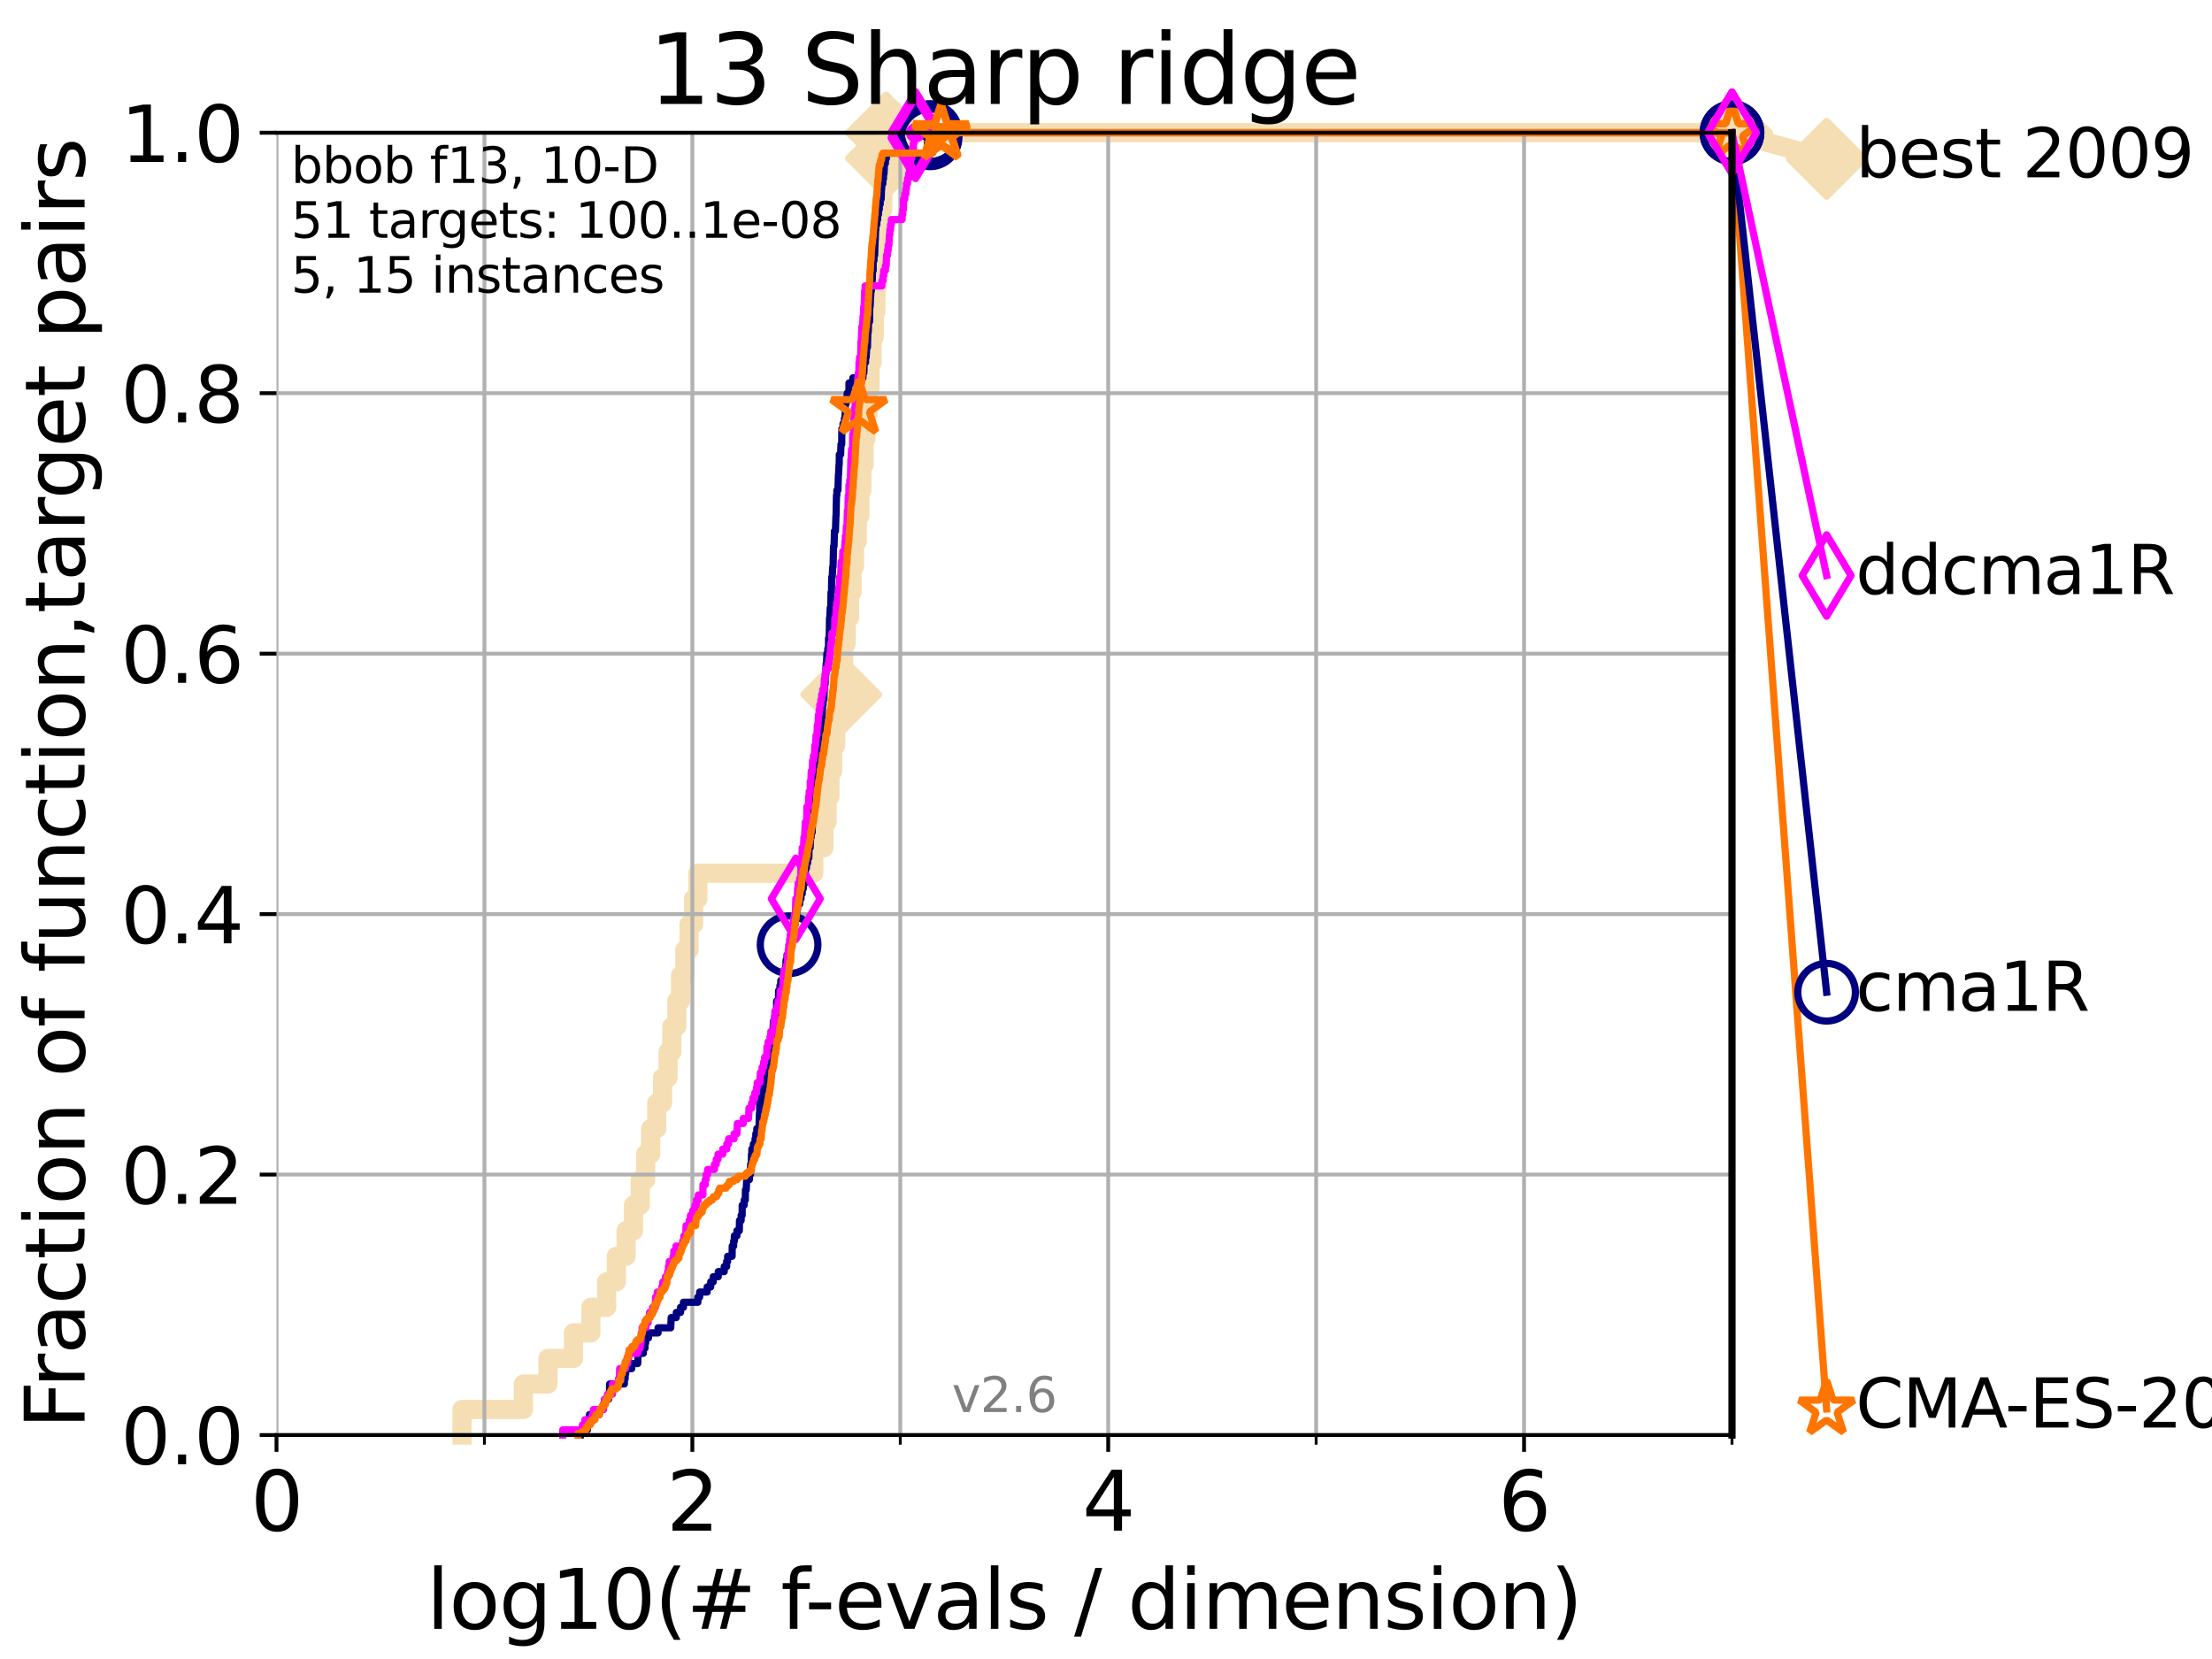 <?xml version="1.0" encoding="utf-8" standalone="no"?>
<!DOCTYPE svg PUBLIC "-//W3C//DTD SVG 1.1//EN"
  "http://www.w3.org/Graphics/SVG/1.1/DTD/svg11.dtd">
<svg xmlns:xlink="http://www.w3.org/1999/xlink" width="460.8pt" height="345.6pt" viewBox="0 0 460.8 345.6" xmlns="http://www.w3.org/2000/svg" version="1.1">
 <defs>
  <style type="text/css">*{stroke-linejoin: round; stroke-linecap: butt}</style>
 </defs>
 <g id="figure_1">
  <g id="patch_1">
   <path d="M 0 345.6 
L 460.8 345.6 
L 460.8 0 
L 0 0 
z
" style="fill: #ffffff"/>
  </g>
  <g id="axes_1">
   <g id="patch_2">
    <path d="M 57.6 298.944 
L 360.806 298.944 
L 360.806 27.648 
L 57.6 27.648 
z
" style="fill: #ffffff"/>
   </g>
   <g id="line2d_1">
    <path d="M 96.241 298.944 
L 96.241 293.624 
L 109.038 293.624 
L 109.038 288.305 
L 114.142 288.305 
L 114.142 282.985 
L 119.46 282.985 
L 119.46 277.666 
L 123.088 277.666 
L 123.088 272.346 
L 126.372 272.346 
L 126.372 267.027 
L 128.398 267.027 
L 128.398 261.707 
L 130.423 261.707 
L 130.423 256.388 
L 131.965 256.388 
L 131.965 251.068 
L 133.39 251.068 
L 133.39 245.749 
L 134.495 245.749 
L 134.495 240.429 
L 135.539 240.429 
L 135.539 235.11 
L 136.809 235.11 
L 136.809 229.79 
L 138.025 229.79 
L 138.025 224.471 
L 139.167 224.471 
L 139.167 219.151 
L 139.962 219.151 
L 139.962 213.832 
L 140.995 213.832 
L 140.995 208.512 
L 141.761 208.512 
L 141.761 203.192 
L 142.662 203.192 
L 142.662 197.873 
L 143.541 197.873 
L 143.541 192.553 
L 144.492 192.553 
L 144.492 187.234 
L 145.38 187.234 
L 145.38 181.914 
L 169.521 181.914 
L 169.521 176.595 
L 171.63 176.595 
L 171.63 171.275 
L 172.28 171.275 
L 172.28 165.956 
L 172.885 165.956 
L 172.885 160.636 
L 173.454 160.636 
L 173.454 155.317 
L 174.073 155.317 
L 174.073 149.997 
L 174.705 149.997 
L 174.705 144.678 
L 175.233 144.678 
L 175.233 139.358 
L 175.748 139.358 
L 175.748 134.039 
L 176.279 134.039 
L 176.279 128.719 
L 176.971 128.719 
L 176.971 123.4 
L 177.495 123.4 
L 177.495 118.08 
L 178.002 118.08 
L 178.002 112.76 
L 178.577 112.76 
L 178.577 107.441 
L 179.144 107.441 
L 179.144 102.121 
L 179.549 102.121 
L 179.549 96.802 
L 180.009 96.802 
L 180.009 91.482 
L 180.376 91.482 
L 180.376 86.163 
L 180.86 86.163 
L 180.86 80.843 
L 181.248 80.843 
L 181.248 75.524 
L 181.669 75.524 
L 181.669 70.204 
L 182.111 70.204 
L 182.111 64.885 
L 182.467 64.885 
L 182.467 59.565 
L 182.821 59.565 
L 182.821 54.246 
L 183.199 54.246 
L 183.199 48.926 
L 183.528 48.926 
L 183.528 43.607 
L 183.899 43.607 
L 183.899 38.287 
L 184.21 38.287 
L 184.21 32.968 
L 184.583 32.968 
L 184.583 27.648 
L 360.806 27.648 
" style="fill: none; stroke: #f5deb3; stroke-width: 4; stroke-linecap: square"/>
   </g>
   <g id="line2d_2">
    <defs>
     <path id="mbd1b5186a0" d="M -0 7.778 
L 7.778 0 
L 0 -7.778 
L -7.778 -0 
z
" style="stroke: #f5deb3; stroke-width: 1.5; stroke-linejoin: miter"/>
    </defs>
    <g>
     <use xlink:href="#mbd1b5186a0" x="175.233" y="144.678" style="fill: #f5deb3; stroke: #f5deb3; stroke-width: 1.5; stroke-linejoin: miter"/>
     <use xlink:href="#mbd1b5186a0" x="184.583" y="32.968" style="fill: #f5deb3; stroke: #f5deb3; stroke-width: 1.5; stroke-linejoin: miter"/>
     <use xlink:href="#mbd1b5186a0" x="184.583" y="27.648" style="fill: #f5deb3; stroke: #f5deb3; stroke-width: 1.5; stroke-linejoin: miter"/>
     <use xlink:href="#mbd1b5186a0" x="184.583" y="27.648" style="fill: #f5deb3; stroke: #f5deb3; stroke-width: 1.5; stroke-linejoin: miter"/>
     <use xlink:href="#mbd1b5186a0" x="360.806" y="27.648" style="fill: #f5deb3; stroke: #f5deb3; stroke-width: 1.5; stroke-linejoin: miter"/>
    </g>
   </g>
   <g id="line2d_3">
    <path style="fill: none; stroke: #f5deb3; stroke-width: 4; stroke-linecap: square"/>
    <g/>
   </g>
   <g id="line2d_4">
    <path d="M 360.806 27.648 
L 380.515 33.074 
" style="fill: none; stroke: #f5deb3; stroke-width: 4; stroke-linecap: square"/>
    <g>
     <use xlink:href="#mbd1b5186a0" x="360.806" y="27.648" style="fill: #f5deb3; stroke: #f5deb3; stroke-width: 1.5; stroke-linejoin: miter"/>
     <use xlink:href="#mbd1b5186a0" x="380.515" y="33.074" style="fill: #f5deb3; stroke: #f5deb3; stroke-width: 1.5; stroke-linejoin: miter"/>
    </g>
   </g>
   <g id="matplotlib.axis_1">
    <g id="xtick_1">
     <g id="line2d_5">
      <path d="M 57.6 298.944 
L 57.6 27.648 
" clip-path="url(#p143b32ae1a)" style="fill: none; stroke: #b0b0b0; stroke-width: 0.8; stroke-linecap: square"/>
     </g>
     <g id="line2d_6">
      <defs>
       <path id="md440483ece" d="M 0 0 
L 0 3.5 
" style="stroke: #000000; stroke-width: 0.8"/>
      </defs>
      <g>
       <use xlink:href="#md440483ece" x="57.6" y="298.944" style="stroke: #000000; stroke-width: 0.8"/>
      </g>
     </g>
     <g id="text_1">
      <!-- 0 -->
      <g transform="translate(52.192 318.861)scale(0.17 -0.17)">
       <defs>
        <path id="DejaVuSans-30" d="M 2034 4250 
Q 1547 4250 1301 3770 
Q 1056 3291 1056 2328 
Q 1056 1369 1301 889 
Q 1547 409 2034 409 
Q 2525 409 2770 889 
Q 3016 1369 3016 2328 
Q 3016 3291 2770 3770 
Q 2525 4250 2034 4250 
z
M 2034 4750 
Q 2819 4750 3233 4129 
Q 3647 3509 3647 2328 
Q 3647 1150 3233 529 
Q 2819 -91 2034 -91 
Q 1250 -91 836 529 
Q 422 1150 422 2328 
Q 422 3509 836 4129 
Q 1250 4750 2034 4750 
z
" transform="scale(0.016)"/>
       </defs>
       <use xlink:href="#DejaVuSans-30"/>
      </g>
     </g>
    </g>
    <g id="xtick_2">
     <g id="line2d_7">
      <path d="M 144.23 298.944 
L 144.23 27.648 
" clip-path="url(#p143b32ae1a)" style="fill: none; stroke: #b0b0b0; stroke-width: 0.8; stroke-linecap: square"/>
     </g>
     <g id="line2d_8">
      <g>
       <use xlink:href="#md440483ece" x="144.23" y="298.944" style="stroke: #000000; stroke-width: 0.8"/>
      </g>
     </g>
     <g id="text_2">
      <!-- 2 -->
      <g transform="translate(138.822 318.861)scale(0.17 -0.17)">
       <defs>
        <path id="DejaVuSans-32" d="M 1228 531 
L 3431 531 
L 3431 0 
L 469 0 
L 469 531 
Q 828 903 1448 1529 
Q 2069 2156 2228 2338 
Q 2531 2678 2651 2914 
Q 2772 3150 2772 3378 
Q 2772 3750 2511 3984 
Q 2250 4219 1831 4219 
Q 1534 4219 1204 4116 
Q 875 4013 500 3803 
L 500 4441 
Q 881 4594 1212 4672 
Q 1544 4750 1819 4750 
Q 2544 4750 2975 4387 
Q 3406 4025 3406 3419 
Q 3406 3131 3298 2873 
Q 3191 2616 2906 2266 
Q 2828 2175 2409 1742 
Q 1991 1309 1228 531 
z
" transform="scale(0.016)"/>
       </defs>
       <use xlink:href="#DejaVuSans-32"/>
      </g>
     </g>
    </g>
    <g id="xtick_3">
     <g id="line2d_9">
      <path d="M 230.861 298.944 
L 230.861 27.648 
" clip-path="url(#p143b32ae1a)" style="fill: none; stroke: #b0b0b0; stroke-width: 0.8; stroke-linecap: square"/>
     </g>
     <g id="line2d_10">
      <g>
       <use xlink:href="#md440483ece" x="230.861" y="298.944" style="stroke: #000000; stroke-width: 0.8"/>
      </g>
     </g>
     <g id="text_3">
      <!-- 4 -->
      <g transform="translate(225.453 318.861)scale(0.17 -0.17)">
       <defs>
        <path id="DejaVuSans-34" d="M 2419 4116 
L 825 1625 
L 2419 1625 
L 2419 4116 
z
M 2253 4666 
L 3047 4666 
L 3047 1625 
L 3713 1625 
L 3713 1100 
L 3047 1100 
L 3047 0 
L 2419 0 
L 2419 1100 
L 313 1100 
L 313 1709 
L 2253 4666 
z
" transform="scale(0.016)"/>
       </defs>
       <use xlink:href="#DejaVuSans-34"/>
      </g>
     </g>
    </g>
    <g id="xtick_4">
     <g id="line2d_11">
      <path d="M 317.491 298.944 
L 317.491 27.648 
" clip-path="url(#p143b32ae1a)" style="fill: none; stroke: #b0b0b0; stroke-width: 0.8; stroke-linecap: square"/>
     </g>
     <g id="line2d_12">
      <g>
       <use xlink:href="#md440483ece" x="317.491" y="298.944" style="stroke: #000000; stroke-width: 0.8"/>
      </g>
     </g>
     <g id="text_4">
      <!-- 6 -->
      <g transform="translate(312.083 318.861)scale(0.17 -0.17)">
       <defs>
        <path id="DejaVuSans-36" d="M 2113 2584 
Q 1688 2584 1439 2293 
Q 1191 2003 1191 1497 
Q 1191 994 1439 701 
Q 1688 409 2113 409 
Q 2538 409 2786 701 
Q 3034 994 3034 1497 
Q 3034 2003 2786 2293 
Q 2538 2584 2113 2584 
z
M 3366 4563 
L 3366 3988 
Q 3128 4100 2886 4159 
Q 2644 4219 2406 4219 
Q 1781 4219 1451 3797 
Q 1122 3375 1075 2522 
Q 1259 2794 1537 2939 
Q 1816 3084 2150 3084 
Q 2853 3084 3261 2657 
Q 3669 2231 3669 1497 
Q 3669 778 3244 343 
Q 2819 -91 2113 -91 
Q 1303 -91 875 529 
Q 447 1150 447 2328 
Q 447 3434 972 4092 
Q 1497 4750 2381 4750 
Q 2619 4750 2861 4703 
Q 3103 4656 3366 4563 
z
" transform="scale(0.016)"/>
       </defs>
       <use xlink:href="#DejaVuSans-36"/>
      </g>
     </g>
    </g>
    <g id="xtick_5">
     <g id="line2d_13">
      <path d="M 100.915 298.944 
L 100.915 27.648 
" clip-path="url(#p143b32ae1a)" style="fill: none; stroke: #b0b0b0; stroke-width: 0.8; stroke-linecap: square"/>
     </g>
     <g id="line2d_14">
      <defs>
       <path id="m3389f1c659" d="M 0 0 
L 0 2 
" style="stroke: #000000; stroke-width: 0.6"/>
      </defs>
      <g>
       <use xlink:href="#m3389f1c659" x="100.915" y="298.944" style="stroke: #000000; stroke-width: 0.6"/>
      </g>
     </g>
    </g>
    <g id="xtick_6">
     <g id="line2d_15">
      <path d="M 187.546 298.944 
L 187.546 27.648 
" clip-path="url(#p143b32ae1a)" style="fill: none; stroke: #b0b0b0; stroke-width: 0.8; stroke-linecap: square"/>
     </g>
     <g id="line2d_16">
      <g>
       <use xlink:href="#m3389f1c659" x="187.546" y="298.944" style="stroke: #000000; stroke-width: 0.6"/>
      </g>
     </g>
    </g>
    <g id="xtick_7">
     <g id="line2d_17">
      <path d="M 274.176 298.944 
L 274.176 27.648 
" clip-path="url(#p143b32ae1a)" style="fill: none; stroke: #b0b0b0; stroke-width: 0.8; stroke-linecap: square"/>
     </g>
     <g id="line2d_18">
      <g>
       <use xlink:href="#m3389f1c659" x="274.176" y="298.944" style="stroke: #000000; stroke-width: 0.6"/>
      </g>
     </g>
    </g>
    <g id="xtick_8">
     <g id="line2d_19">
      <path d="M 360.806 298.944 
L 360.806 27.648 
" clip-path="url(#p143b32ae1a)" style="fill: none; stroke: #b0b0b0; stroke-width: 0.8; stroke-linecap: square"/>
     </g>
     <g id="line2d_20">
      <g>
       <use xlink:href="#m3389f1c659" x="360.806" y="298.944" style="stroke: #000000; stroke-width: 0.6"/>
      </g>
     </g>
    </g>
    <g id="text_5">
     <!-- log10(# f-evals / dimension) -->
     <g transform="translate(88.823 339.314)scale(0.17 -0.17)">
      <defs>
       <path id="DejaVuSans-6c" d="M 603 4863 
L 1178 4863 
L 1178 0 
L 603 0 
L 603 4863 
z
" transform="scale(0.016)"/>
       <path id="DejaVuSans-6f" d="M 1959 3097 
Q 1497 3097 1228 2736 
Q 959 2375 959 1747 
Q 959 1119 1226 758 
Q 1494 397 1959 397 
Q 2419 397 2687 759 
Q 2956 1122 2956 1747 
Q 2956 2369 2687 2733 
Q 2419 3097 1959 3097 
z
M 1959 3584 
Q 2709 3584 3137 3096 
Q 3566 2609 3566 1747 
Q 3566 888 3137 398 
Q 2709 -91 1959 -91 
Q 1206 -91 779 398 
Q 353 888 353 1747 
Q 353 2609 779 3096 
Q 1206 3584 1959 3584 
z
" transform="scale(0.016)"/>
       <path id="DejaVuSans-67" d="M 2906 1791 
Q 2906 2416 2648 2759 
Q 2391 3103 1925 3103 
Q 1463 3103 1205 2759 
Q 947 2416 947 1791 
Q 947 1169 1205 825 
Q 1463 481 1925 481 
Q 2391 481 2648 825 
Q 2906 1169 2906 1791 
z
M 3481 434 
Q 3481 -459 3084 -895 
Q 2688 -1331 1869 -1331 
Q 1566 -1331 1297 -1286 
Q 1028 -1241 775 -1147 
L 775 -588 
Q 1028 -725 1275 -790 
Q 1522 -856 1778 -856 
Q 2344 -856 2625 -561 
Q 2906 -266 2906 331 
L 2906 616 
Q 2728 306 2450 153 
Q 2172 0 1784 0 
Q 1141 0 747 490 
Q 353 981 353 1791 
Q 353 2603 747 3093 
Q 1141 3584 1784 3584 
Q 2172 3584 2450 3431 
Q 2728 3278 2906 2969 
L 2906 3500 
L 3481 3500 
L 3481 434 
z
" transform="scale(0.016)"/>
       <path id="DejaVuSans-31" d="M 794 531 
L 1825 531 
L 1825 4091 
L 703 3866 
L 703 4441 
L 1819 4666 
L 2450 4666 
L 2450 531 
L 3481 531 
L 3481 0 
L 794 0 
L 794 531 
z
" transform="scale(0.016)"/>
       <path id="DejaVuSans-28" d="M 1984 4856 
Q 1566 4138 1362 3434 
Q 1159 2731 1159 2009 
Q 1159 1288 1364 580 
Q 1569 -128 1984 -844 
L 1484 -844 
Q 1016 -109 783 600 
Q 550 1309 550 2009 
Q 550 2706 781 3412 
Q 1013 4119 1484 4856 
L 1984 4856 
z
" transform="scale(0.016)"/>
       <path id="DejaVuSans-23" d="M 3272 2816 
L 2363 2816 
L 2100 1772 
L 3016 1772 
L 3272 2816 
z
M 2803 4594 
L 2478 3297 
L 3391 3297 
L 3719 4594 
L 4219 4594 
L 3897 3297 
L 4872 3297 
L 4872 2816 
L 3775 2816 
L 3519 1772 
L 4513 1772 
L 4513 1294 
L 3397 1294 
L 3072 0 
L 2572 0 
L 2894 1294 
L 1978 1294 
L 1656 0 
L 1153 0 
L 1478 1294 
L 494 1294 
L 494 1772 
L 1594 1772 
L 1856 2816 
L 850 2816 
L 850 3297 
L 1978 3297 
L 2297 4594 
L 2803 4594 
z
" transform="scale(0.016)"/>
       <path id="DejaVuSans-20" transform="scale(0.016)"/>
       <path id="DejaVuSans-66" d="M 2375 4863 
L 2375 4384 
L 1825 4384 
Q 1516 4384 1395 4259 
Q 1275 4134 1275 3809 
L 1275 3500 
L 2222 3500 
L 2222 3053 
L 1275 3053 
L 1275 0 
L 697 0 
L 697 3053 
L 147 3053 
L 147 3500 
L 697 3500 
L 697 3744 
Q 697 4328 969 4595 
Q 1241 4863 1831 4863 
L 2375 4863 
z
" transform="scale(0.016)"/>
       <path id="DejaVuSans-2d" d="M 313 2009 
L 1997 2009 
L 1997 1497 
L 313 1497 
L 313 2009 
z
" transform="scale(0.016)"/>
       <path id="DejaVuSans-65" d="M 3597 1894 
L 3597 1613 
L 953 1613 
Q 991 1019 1311 708 
Q 1631 397 2203 397 
Q 2534 397 2845 478 
Q 3156 559 3463 722 
L 3463 178 
Q 3153 47 2828 -22 
Q 2503 -91 2169 -91 
Q 1331 -91 842 396 
Q 353 884 353 1716 
Q 353 2575 817 3079 
Q 1281 3584 2069 3584 
Q 2775 3584 3186 3129 
Q 3597 2675 3597 1894 
z
M 3022 2063 
Q 3016 2534 2758 2815 
Q 2500 3097 2075 3097 
Q 1594 3097 1305 2825 
Q 1016 2553 972 2059 
L 3022 2063 
z
" transform="scale(0.016)"/>
       <path id="DejaVuSans-76" d="M 191 3500 
L 800 3500 
L 1894 563 
L 2988 3500 
L 3597 3500 
L 2284 0 
L 1503 0 
L 191 3500 
z
" transform="scale(0.016)"/>
       <path id="DejaVuSans-61" d="M 2194 1759 
Q 1497 1759 1228 1600 
Q 959 1441 959 1056 
Q 959 750 1161 570 
Q 1363 391 1709 391 
Q 2188 391 2477 730 
Q 2766 1069 2766 1631 
L 2766 1759 
L 2194 1759 
z
M 3341 1997 
L 3341 0 
L 2766 0 
L 2766 531 
Q 2569 213 2275 61 
Q 1981 -91 1556 -91 
Q 1019 -91 701 211 
Q 384 513 384 1019 
Q 384 1609 779 1909 
Q 1175 2209 1959 2209 
L 2766 2209 
L 2766 2266 
Q 2766 2663 2505 2880 
Q 2244 3097 1772 3097 
Q 1472 3097 1187 3025 
Q 903 2953 641 2809 
L 641 3341 
Q 956 3463 1253 3523 
Q 1550 3584 1831 3584 
Q 2591 3584 2966 3190 
Q 3341 2797 3341 1997 
z
" transform="scale(0.016)"/>
       <path id="DejaVuSans-73" d="M 2834 3397 
L 2834 2853 
Q 2591 2978 2328 3040 
Q 2066 3103 1784 3103 
Q 1356 3103 1142 2972 
Q 928 2841 928 2578 
Q 928 2378 1081 2264 
Q 1234 2150 1697 2047 
L 1894 2003 
Q 2506 1872 2764 1633 
Q 3022 1394 3022 966 
Q 3022 478 2636 193 
Q 2250 -91 1575 -91 
Q 1294 -91 989 -36 
Q 684 19 347 128 
L 347 722 
Q 666 556 975 473 
Q 1284 391 1588 391 
Q 1994 391 2212 530 
Q 2431 669 2431 922 
Q 2431 1156 2273 1281 
Q 2116 1406 1581 1522 
L 1381 1569 
Q 847 1681 609 1914 
Q 372 2147 372 2553 
Q 372 3047 722 3315 
Q 1072 3584 1716 3584 
Q 2034 3584 2315 3537 
Q 2597 3491 2834 3397 
z
" transform="scale(0.016)"/>
       <path id="DejaVuSans-2f" d="M 1625 4666 
L 2156 4666 
L 531 -594 
L 0 -594 
L 1625 4666 
z
" transform="scale(0.016)"/>
       <path id="DejaVuSans-64" d="M 2906 2969 
L 2906 4863 
L 3481 4863 
L 3481 0 
L 2906 0 
L 2906 525 
Q 2725 213 2448 61 
Q 2172 -91 1784 -91 
Q 1150 -91 751 415 
Q 353 922 353 1747 
Q 353 2572 751 3078 
Q 1150 3584 1784 3584 
Q 2172 3584 2448 3432 
Q 2725 3281 2906 2969 
z
M 947 1747 
Q 947 1113 1208 752 
Q 1469 391 1925 391 
Q 2381 391 2643 752 
Q 2906 1113 2906 1747 
Q 2906 2381 2643 2742 
Q 2381 3103 1925 3103 
Q 1469 3103 1208 2742 
Q 947 2381 947 1747 
z
" transform="scale(0.016)"/>
       <path id="DejaVuSans-69" d="M 603 3500 
L 1178 3500 
L 1178 0 
L 603 0 
L 603 3500 
z
M 603 4863 
L 1178 4863 
L 1178 4134 
L 603 4134 
L 603 4863 
z
" transform="scale(0.016)"/>
       <path id="DejaVuSans-6d" d="M 3328 2828 
Q 3544 3216 3844 3400 
Q 4144 3584 4550 3584 
Q 5097 3584 5394 3201 
Q 5691 2819 5691 2113 
L 5691 0 
L 5113 0 
L 5113 2094 
Q 5113 2597 4934 2840 
Q 4756 3084 4391 3084 
Q 3944 3084 3684 2787 
Q 3425 2491 3425 1978 
L 3425 0 
L 2847 0 
L 2847 2094 
Q 2847 2600 2669 2842 
Q 2491 3084 2119 3084 
Q 1678 3084 1418 2786 
Q 1159 2488 1159 1978 
L 1159 0 
L 581 0 
L 581 3500 
L 1159 3500 
L 1159 2956 
Q 1356 3278 1631 3431 
Q 1906 3584 2284 3584 
Q 2666 3584 2933 3390 
Q 3200 3197 3328 2828 
z
" transform="scale(0.016)"/>
       <path id="DejaVuSans-6e" d="M 3513 2113 
L 3513 0 
L 2938 0 
L 2938 2094 
Q 2938 2591 2744 2837 
Q 2550 3084 2163 3084 
Q 1697 3084 1428 2787 
Q 1159 2491 1159 1978 
L 1159 0 
L 581 0 
L 581 3500 
L 1159 3500 
L 1159 2956 
Q 1366 3272 1645 3428 
Q 1925 3584 2291 3584 
Q 2894 3584 3203 3211 
Q 3513 2838 3513 2113 
z
" transform="scale(0.016)"/>
       <path id="DejaVuSans-29" d="M 513 4856 
L 1013 4856 
Q 1481 4119 1714 3412 
Q 1947 2706 1947 2009 
Q 1947 1309 1714 600 
Q 1481 -109 1013 -844 
L 513 -844 
Q 928 -128 1133 580 
Q 1338 1288 1338 2009 
Q 1338 2731 1133 3434 
Q 928 4138 513 4856 
z
" transform="scale(0.016)"/>
      </defs>
      <use xlink:href="#DejaVuSans-6c"/>
      <use xlink:href="#DejaVuSans-6f" x="27.783"/>
      <use xlink:href="#DejaVuSans-67" x="88.965"/>
      <use xlink:href="#DejaVuSans-31" x="152.441"/>
      <use xlink:href="#DejaVuSans-30" x="216.064"/>
      <use xlink:href="#DejaVuSans-28" x="279.688"/>
      <use xlink:href="#DejaVuSans-23" x="318.701"/>
      <use xlink:href="#DejaVuSans-20" x="402.49"/>
      <use xlink:href="#DejaVuSans-66" x="434.277"/>
      <use xlink:href="#DejaVuSans-2d" x="463.982"/>
      <use xlink:href="#DejaVuSans-65" x="500.066"/>
      <use xlink:href="#DejaVuSans-76" x="561.59"/>
      <use xlink:href="#DejaVuSans-61" x="620.77"/>
      <use xlink:href="#DejaVuSans-6c" x="682.049"/>
      <use xlink:href="#DejaVuSans-73" x="709.832"/>
      <use xlink:href="#DejaVuSans-20" x="761.932"/>
      <use xlink:href="#DejaVuSans-2f" x="793.719"/>
      <use xlink:href="#DejaVuSans-20" x="827.41"/>
      <use xlink:href="#DejaVuSans-64" x="859.197"/>
      <use xlink:href="#DejaVuSans-69" x="922.674"/>
      <use xlink:href="#DejaVuSans-6d" x="950.457"/>
      <use xlink:href="#DejaVuSans-65" x="1047.869"/>
      <use xlink:href="#DejaVuSans-6e" x="1109.393"/>
      <use xlink:href="#DejaVuSans-73" x="1172.771"/>
      <use xlink:href="#DejaVuSans-69" x="1224.871"/>
      <use xlink:href="#DejaVuSans-6f" x="1252.654"/>
      <use xlink:href="#DejaVuSans-6e" x="1313.836"/>
      <use xlink:href="#DejaVuSans-29" x="1377.215"/>
     </g>
    </g>
   </g>
   <g id="matplotlib.axis_2">
    <g id="ytick_1">
     <g id="line2d_21">
      <path d="M 57.6 298.944 
L 360.806 298.944 
" clip-path="url(#p143b32ae1a)" style="fill: none; stroke: #b0b0b0; stroke-width: 0.8; stroke-linecap: square"/>
     </g>
     <g id="line2d_22">
      <defs>
       <path id="mf73dd619d6" d="M 0 0 
L -3.5 0 
" style="stroke: #000000; stroke-width: 0.8"/>
      </defs>
      <g>
       <use xlink:href="#mf73dd619d6" x="57.6" y="298.944" style="stroke: #000000; stroke-width: 0.8"/>
      </g>
     </g>
     <g id="text_6">
      <!-- 0.0 -->
      <g transform="translate(25.155 305.023)scale(0.16 -0.16)">
       <defs>
        <path id="DejaVuSans-2e" d="M 684 794 
L 1344 794 
L 1344 0 
L 684 0 
L 684 794 
z
" transform="scale(0.016)"/>
       </defs>
       <use xlink:href="#DejaVuSans-30"/>
       <use xlink:href="#DejaVuSans-2e" x="63.623"/>
       <use xlink:href="#DejaVuSans-30" x="95.41"/>
      </g>
     </g>
    </g>
    <g id="ytick_2">
     <g id="line2d_23">
      <path d="M 57.6 244.685 
L 360.806 244.685 
" clip-path="url(#p143b32ae1a)" style="fill: none; stroke: #b0b0b0; stroke-width: 0.8; stroke-linecap: square"/>
     </g>
     <g id="line2d_24">
      <g>
       <use xlink:href="#mf73dd619d6" x="57.6" y="244.685" style="stroke: #000000; stroke-width: 0.8"/>
      </g>
     </g>
     <g id="text_7">
      <!-- 0.2 -->
      <g transform="translate(25.155 250.764)scale(0.16 -0.16)">
       <use xlink:href="#DejaVuSans-30"/>
       <use xlink:href="#DejaVuSans-2e" x="63.623"/>
       <use xlink:href="#DejaVuSans-32" x="95.41"/>
      </g>
     </g>
    </g>
    <g id="ytick_3">
     <g id="line2d_25">
      <path d="M 57.6 190.426 
L 360.806 190.426 
" clip-path="url(#p143b32ae1a)" style="fill: none; stroke: #b0b0b0; stroke-width: 0.8; stroke-linecap: square"/>
     </g>
     <g id="line2d_26">
      <g>
       <use xlink:href="#mf73dd619d6" x="57.6" y="190.426" style="stroke: #000000; stroke-width: 0.8"/>
      </g>
     </g>
     <g id="text_8">
      <!-- 0.4 -->
      <g transform="translate(25.155 196.504)scale(0.16 -0.16)">
       <use xlink:href="#DejaVuSans-30"/>
       <use xlink:href="#DejaVuSans-2e" x="63.623"/>
       <use xlink:href="#DejaVuSans-34" x="95.41"/>
      </g>
     </g>
    </g>
    <g id="ytick_4">
     <g id="line2d_27">
      <path d="M 57.6 136.166 
L 360.806 136.166 
" clip-path="url(#p143b32ae1a)" style="fill: none; stroke: #b0b0b0; stroke-width: 0.8; stroke-linecap: square"/>
     </g>
     <g id="line2d_28">
      <g>
       <use xlink:href="#mf73dd619d6" x="57.6" y="136.166" style="stroke: #000000; stroke-width: 0.8"/>
      </g>
     </g>
     <g id="text_9">
      <!-- 0.6 -->
      <g transform="translate(25.155 142.245)scale(0.16 -0.16)">
       <use xlink:href="#DejaVuSans-30"/>
       <use xlink:href="#DejaVuSans-2e" x="63.623"/>
       <use xlink:href="#DejaVuSans-36" x="95.41"/>
      </g>
     </g>
    </g>
    <g id="ytick_5">
     <g id="line2d_29">
      <path d="M 57.6 81.907 
L 360.806 81.907 
" clip-path="url(#p143b32ae1a)" style="fill: none; stroke: #b0b0b0; stroke-width: 0.8; stroke-linecap: square"/>
     </g>
     <g id="line2d_30">
      <g>
       <use xlink:href="#mf73dd619d6" x="57.6" y="81.907" style="stroke: #000000; stroke-width: 0.8"/>
      </g>
     </g>
     <g id="text_10">
      <!-- 0.8 -->
      <g transform="translate(25.155 87.986)scale(0.16 -0.16)">
       <defs>
        <path id="DejaVuSans-38" d="M 2034 2216 
Q 1584 2216 1326 1975 
Q 1069 1734 1069 1313 
Q 1069 891 1326 650 
Q 1584 409 2034 409 
Q 2484 409 2743 651 
Q 3003 894 3003 1313 
Q 3003 1734 2745 1975 
Q 2488 2216 2034 2216 
z
M 1403 2484 
Q 997 2584 770 2862 
Q 544 3141 544 3541 
Q 544 4100 942 4425 
Q 1341 4750 2034 4750 
Q 2731 4750 3128 4425 
Q 3525 4100 3525 3541 
Q 3525 3141 3298 2862 
Q 3072 2584 2669 2484 
Q 3125 2378 3379 2068 
Q 3634 1759 3634 1313 
Q 3634 634 3220 271 
Q 2806 -91 2034 -91 
Q 1263 -91 848 271 
Q 434 634 434 1313 
Q 434 1759 690 2068 
Q 947 2378 1403 2484 
z
M 1172 3481 
Q 1172 3119 1398 2916 
Q 1625 2713 2034 2713 
Q 2441 2713 2670 2916 
Q 2900 3119 2900 3481 
Q 2900 3844 2670 4047 
Q 2441 4250 2034 4250 
Q 1625 4250 1398 4047 
Q 1172 3844 1172 3481 
z
" transform="scale(0.016)"/>
       </defs>
       <use xlink:href="#DejaVuSans-30"/>
       <use xlink:href="#DejaVuSans-2e" x="63.623"/>
       <use xlink:href="#DejaVuSans-38" x="95.41"/>
      </g>
     </g>
    </g>
    <g id="ytick_6">
     <g id="line2d_31">
      <path d="M 57.6 27.648 
L 360.806 27.648 
" clip-path="url(#p143b32ae1a)" style="fill: none; stroke: #b0b0b0; stroke-width: 0.8; stroke-linecap: square"/>
     </g>
     <g id="line2d_32">
      <g>
       <use xlink:href="#mf73dd619d6" x="57.6" y="27.648" style="stroke: #000000; stroke-width: 0.8"/>
      </g>
     </g>
     <g id="text_11">
      <!-- 1.0 -->
      <g transform="translate(25.155 33.727)scale(0.16 -0.16)">
       <use xlink:href="#DejaVuSans-31"/>
       <use xlink:href="#DejaVuSans-2e" x="63.623"/>
       <use xlink:href="#DejaVuSans-30" x="95.41"/>
      </g>
     </g>
    </g>
    <g id="text_12">
     <!-- Fraction of function,target pairs -->
     <g transform="translate(17.62 297.681)rotate(-90)scale(0.17 -0.17)">
      <defs>
       <path id="DejaVuSans-46" d="M 628 4666 
L 3309 4666 
L 3309 4134 
L 1259 4134 
L 1259 2759 
L 3109 2759 
L 3109 2228 
L 1259 2228 
L 1259 0 
L 628 0 
L 628 4666 
z
" transform="scale(0.016)"/>
       <path id="DejaVuSans-72" d="M 2631 2963 
Q 2534 3019 2420 3045 
Q 2306 3072 2169 3072 
Q 1681 3072 1420 2755 
Q 1159 2438 1159 1844 
L 1159 0 
L 581 0 
L 581 3500 
L 1159 3500 
L 1159 2956 
Q 1341 3275 1631 3429 
Q 1922 3584 2338 3584 
Q 2397 3584 2469 3576 
Q 2541 3569 2628 3553 
L 2631 2963 
z
" transform="scale(0.016)"/>
       <path id="DejaVuSans-63" d="M 3122 3366 
L 3122 2828 
Q 2878 2963 2633 3030 
Q 2388 3097 2138 3097 
Q 1578 3097 1268 2742 
Q 959 2388 959 1747 
Q 959 1106 1268 751 
Q 1578 397 2138 397 
Q 2388 397 2633 464 
Q 2878 531 3122 666 
L 3122 134 
Q 2881 22 2623 -34 
Q 2366 -91 2075 -91 
Q 1284 -91 818 406 
Q 353 903 353 1747 
Q 353 2603 823 3093 
Q 1294 3584 2113 3584 
Q 2378 3584 2631 3529 
Q 2884 3475 3122 3366 
z
" transform="scale(0.016)"/>
       <path id="DejaVuSans-74" d="M 1172 4494 
L 1172 3500 
L 2356 3500 
L 2356 3053 
L 1172 3053 
L 1172 1153 
Q 1172 725 1289 603 
Q 1406 481 1766 481 
L 2356 481 
L 2356 0 
L 1766 0 
Q 1100 0 847 248 
Q 594 497 594 1153 
L 594 3053 
L 172 3053 
L 172 3500 
L 594 3500 
L 594 4494 
L 1172 4494 
z
" transform="scale(0.016)"/>
       <path id="DejaVuSans-75" d="M 544 1381 
L 544 3500 
L 1119 3500 
L 1119 1403 
Q 1119 906 1312 657 
Q 1506 409 1894 409 
Q 2359 409 2629 706 
Q 2900 1003 2900 1516 
L 2900 3500 
L 3475 3500 
L 3475 0 
L 2900 0 
L 2900 538 
Q 2691 219 2414 64 
Q 2138 -91 1772 -91 
Q 1169 -91 856 284 
Q 544 659 544 1381 
z
M 1991 3584 
L 1991 3584 
z
" transform="scale(0.016)"/>
       <path id="DejaVuSans-2c" d="M 750 794 
L 1409 794 
L 1409 256 
L 897 -744 
L 494 -744 
L 750 256 
L 750 794 
z
" transform="scale(0.016)"/>
       <path id="DejaVuSans-70" d="M 1159 525 
L 1159 -1331 
L 581 -1331 
L 581 3500 
L 1159 3500 
L 1159 2969 
Q 1341 3281 1617 3432 
Q 1894 3584 2278 3584 
Q 2916 3584 3314 3078 
Q 3713 2572 3713 1747 
Q 3713 922 3314 415 
Q 2916 -91 2278 -91 
Q 1894 -91 1617 61 
Q 1341 213 1159 525 
z
M 3116 1747 
Q 3116 2381 2855 2742 
Q 2594 3103 2138 3103 
Q 1681 3103 1420 2742 
Q 1159 2381 1159 1747 
Q 1159 1113 1420 752 
Q 1681 391 2138 391 
Q 2594 391 2855 752 
Q 3116 1113 3116 1747 
z
" transform="scale(0.016)"/>
      </defs>
      <use xlink:href="#DejaVuSans-46"/>
      <use xlink:href="#DejaVuSans-72" x="50.27"/>
      <use xlink:href="#DejaVuSans-61" x="91.383"/>
      <use xlink:href="#DejaVuSans-63" x="152.662"/>
      <use xlink:href="#DejaVuSans-74" x="207.643"/>
      <use xlink:href="#DejaVuSans-69" x="246.852"/>
      <use xlink:href="#DejaVuSans-6f" x="274.635"/>
      <use xlink:href="#DejaVuSans-6e" x="335.816"/>
      <use xlink:href="#DejaVuSans-20" x="399.195"/>
      <use xlink:href="#DejaVuSans-6f" x="430.982"/>
      <use xlink:href="#DejaVuSans-66" x="492.164"/>
      <use xlink:href="#DejaVuSans-20" x="527.369"/>
      <use xlink:href="#DejaVuSans-66" x="559.156"/>
      <use xlink:href="#DejaVuSans-75" x="594.361"/>
      <use xlink:href="#DejaVuSans-6e" x="657.74"/>
      <use xlink:href="#DejaVuSans-63" x="721.119"/>
      <use xlink:href="#DejaVuSans-74" x="776.1"/>
      <use xlink:href="#DejaVuSans-69" x="815.309"/>
      <use xlink:href="#DejaVuSans-6f" x="843.092"/>
      <use xlink:href="#DejaVuSans-6e" x="904.273"/>
      <use xlink:href="#DejaVuSans-2c" x="967.652"/>
      <use xlink:href="#DejaVuSans-74" x="999.439"/>
      <use xlink:href="#DejaVuSans-61" x="1038.648"/>
      <use xlink:href="#DejaVuSans-72" x="1099.928"/>
      <use xlink:href="#DejaVuSans-67" x="1139.291"/>
      <use xlink:href="#DejaVuSans-65" x="1202.768"/>
      <use xlink:href="#DejaVuSans-74" x="1264.291"/>
      <use xlink:href="#DejaVuSans-20" x="1303.5"/>
      <use xlink:href="#DejaVuSans-70" x="1335.287"/>
      <use xlink:href="#DejaVuSans-61" x="1398.764"/>
      <use xlink:href="#DejaVuSans-69" x="1460.043"/>
      <use xlink:href="#DejaVuSans-72" x="1487.826"/>
      <use xlink:href="#DejaVuSans-73" x="1528.939"/>
     </g>
    </g>
   </g>
   <g id="line2d_33">
    <defs>
     <path id="m0b30368c1b" d="M 0 1.5 
C 0.398 1.5 0.779 1.342 1.061 1.061 
C 1.342 0.779 1.5 0.398 1.5 0 
C 1.5 -0.398 1.342 -0.779 1.061 -1.061 
C 0.779 -1.342 0.398 -1.5 0 -1.5 
C -0.398 -1.5 -0.779 -1.342 -1.061 -1.061 
C -1.342 -0.779 -1.5 -0.398 -1.5 0 
C -1.5 0.398 -1.342 0.779 -1.061 1.061 
C -0.779 1.342 -0.398 1.5 0 1.5 
z
" style="stroke: #f5deb3"/>
    </defs>
    <g>
     <use xlink:href="#m0b30368c1b" x="184.583" y="27.648" style="fill: #f5deb3; stroke: #f5deb3"/>
     <use xlink:href="#m0b30368c1b" x="184.583" y="27.648" style="fill: #f5deb3; stroke: #f5deb3"/>
    </g>
   </g>
   <g id="line2d_34">
    <defs>
     <path id="m2f23e212c5" d="M 0 1.5 
C 0.398 1.5 0.779 1.342 1.061 1.061 
C 1.342 0.779 1.5 0.398 1.5 0 
C 1.5 -0.398 1.342 -0.779 1.061 -1.061 
C 0.779 -1.342 0.398 -1.5 0 -1.5 
C -0.398 -1.5 -0.779 -1.342 -1.061 -1.061 
C -1.342 -0.779 -1.5 -0.398 -1.5 0 
C -1.5 0.398 -1.342 0.779 -1.061 1.061 
C -0.779 1.342 -0.398 1.5 0 1.5 
z
" style="stroke: #000080"/>
    </defs>
    <g>
     <use xlink:href="#m2f23e212c5" x="193.742" y="27.648" style="fill: #000080; stroke: #000080"/>
     <use xlink:href="#m2f23e212c5" x="193.742" y="27.648" style="fill: #000080; stroke: #000080"/>
    </g>
   </g>
   <g id="line2d_35">
    <path d="M 120.879 298.944 
L 120.879 297.88 
L 122.38 297.88 
L 122.38 296.816 
L 122.678 296.816 
L 122.678 295.752 
L 122.796 295.752 
L 122.796 294.688 
L 124.854 294.688 
L 124.854 293.624 
L 125.679 293.624 
L 125.679 292.561 
L 125.979 292.561 
L 125.979 291.497 
L 126.804 291.497 
L 126.804 290.433 
L 126.946 290.433 
L 126.994 288.305 
L 130.067 288.305 
L 130.067 287.241 
L 130.226 287.241 
L 130.226 286.177 
L 130.345 286.177 
L 130.345 285.113 
L 131.601 285.113 
L 131.601 284.049 
L 132.847 284.049 
L 132.95 281.922 
L 134.016 281.922 
L 134.016 280.858 
L 134.368 280.858 
L 134.368 279.794 
L 134.495 279.794 
L 134.495 278.73 
L 135.085 278.73 
L 135.085 277.666 
L 137.086 277.666 
L 137.086 276.602 
L 139.725 276.602 
L 139.82 274.474 
L 140.883 274.474 
L 140.883 273.41 
L 141.761 273.41 
L 141.761 272.346 
L 142.373 272.346 
L 142.373 271.282 
L 145.38 271.282 
L 145.38 270.219 
L 145.748 270.219 
L 145.748 269.155 
L 147.312 269.155 
L 147.312 268.091 
L 148.048 268.091 
L 148.048 267.027 
L 148.578 267.027 
L 148.578 265.963 
L 149.623 265.963 
L 149.623 264.899 
L 150.867 264.899 
L 150.867 263.835 
L 151.375 263.835 
L 151.375 262.771 
L 151.58 262.771 
L 151.58 261.707 
L 152.511 261.707 
L 152.535 259.579 
L 152.835 259.579 
L 152.835 258.516 
L 152.978 258.516 
L 152.978 257.452 
L 153.513 257.452 
L 153.513 256.388 
L 154.012 256.388 
L 154.046 254.26 
L 154.389 254.26 
L 154.389 253.196 
L 154.596 253.196 
L 154.607 251.068 
L 155.024 251.068 
L 155.024 250.004 
L 155.256 250.004 
L 155.288 247.877 
L 155.454 247.877 
L 155.547 245.749 
L 156.106 245.749 
L 156.106 244.685 
L 156.324 244.685 
L 156.364 242.557 
L 156.502 242.557 
L 156.551 240.429 
L 156.619 240.429 
L 156.619 239.365 
L 156.947 239.365 
L 156.947 238.301 
L 157.288 238.301 
L 157.288 237.237 
L 157.447 237.237 
L 157.447 236.174 
L 157.651 236.174 
L 157.651 235.11 
L 158.107 235.11 
L 158.196 231.918 
L 158.25 231.918 
L 158.268 229.79 
L 158.56 229.79 
L 158.56 228.726 
L 158.813 228.726 
L 158.899 226.598 
L 159.054 226.598 
L 159.054 225.534 
L 159.241 225.534 
L 159.343 223.407 
L 159.734 223.407 
L 159.784 221.279 
L 159.915 221.279 
L 159.915 220.215 
L 160.175 220.215 
L 160.263 218.087 
L 160.383 218.087 
L 160.383 217.023 
L 160.518 217.023 
L 160.518 215.959 
L 160.793 215.959 
L 160.793 214.895 
L 161.033 214.895 
L 161.103 212.768 
L 161.384 212.768 
L 161.384 211.704 
L 161.64 211.704 
L 161.64 210.64 
L 161.766 210.64 
L 161.781 208.512 
L 162.183 208.512 
L 162.183 206.384 
L 162.478 206.384 
L 162.478 205.32 
L 162.648 205.32 
L 162.648 204.256 
L 163.212 204.256 
L 163.212 203.192 
L 163.369 203.192 
L 163.369 202.129 
L 163.666 202.129 
L 163.753 200.001 
L 163.939 200.001 
L 163.939 198.937 
L 164.253 198.937 
L 164.253 197.873 
L 164.382 197.873 
L 164.382 196.809 
L 164.815 196.809 
L 164.815 195.745 
L 165.159 195.745 
L 165.263 193.617 
L 165.435 193.617 
L 165.435 192.553 
L 165.677 192.553 
L 165.677 191.49 
L 165.94 191.49 
L 166.011 189.362 
L 166.152 189.362 
L 166.152 188.298 
L 166.604 188.298 
L 166.604 187.234 
L 166.86 187.234 
L 166.86 186.17 
L 167.124 186.17 
L 167.124 185.106 
L 167.362 185.106 
L 167.362 184.042 
L 167.646 184.042 
L 167.646 182.978 
L 167.759 182.978 
L 167.786 180.85 
L 167.995 180.85 
L 167.995 179.787 
L 168.243 179.787 
L 168.243 178.723 
L 168.493 178.723 
L 168.55 176.595 
L 168.771 176.595 
L 168.852 174.467 
L 168.969 174.467 
L 168.969 173.403 
L 169.19 173.403 
L 169.25 171.275 
L 169.388 171.275 
L 169.388 170.211 
L 169.502 170.211 
L 169.565 168.084 
L 169.804 168.084 
L 169.847 165.956 
L 169.919 165.956 
L 169.953 163.828 
L 170.044 163.828 
L 170.139 160.636 
L 170.2 160.636 
L 170.2 159.572 
L 170.505 159.572 
L 170.515 157.445 
L 170.718 157.445 
L 170.787 154.253 
L 170.865 154.253 
L 170.91 152.125 
L 171.001 152.125 
L 171.001 151.061 
L 171.236 151.061 
L 171.338 146.805 
L 171.458 146.805 
L 171.458 145.742 
L 171.63 145.742 
L 171.691 143.614 
L 171.761 143.614 
L 171.761 142.55 
L 171.878 142.55 
L 171.926 140.422 
L 172.05 140.422 
L 172.089 138.294 
L 172.17 138.294 
L 172.255 136.166 
L 172.441 136.166 
L 172.441 135.102 
L 172.595 135.102 
L 172.6 132.975 
L 172.736 132.975 
L 172.807 128.719 
L 172.864 128.719 
L 172.954 126.591 
L 173.072 126.591 
L 173.117 123.4 
L 173.21 123.4 
L 173.266 120.208 
L 173.37 120.208 
L 173.47 118.08 
L 173.542 118.08 
L 173.636 113.824 
L 173.746 113.824 
L 173.836 110.633 
L 174.042 110.633 
L 174.138 107.441 
L 174.169 107.441 
L 174.253 103.185 
L 174.333 103.185 
L 174.333 102.121 
L 174.559 102.121 
L 174.653 98.93 
L 174.679 98.93 
L 174.787 96.802 
L 174.816 96.802 
L 174.849 94.674 
L 175.121 94.674 
L 175.194 92.546 
L 175.342 92.546 
L 175.37 89.355 
L 175.61 89.355 
L 175.61 88.291 
L 175.902 88.291 
L 175.902 87.227 
L 176.031 87.227 
L 176.103 84.035 
L 176.286 84.035 
L 176.286 82.971 
L 176.476 82.971 
L 176.476 81.907 
L 176.852 81.907 
L 176.855 79.779 
L 177.668 79.779 
L 177.668 78.715 
L 179.769 78.715 
L 179.769 77.652 
L 179.964 77.652 
L 180.018 75.524 
L 180.302 75.524 
L 180.302 74.46 
L 180.439 74.46 
L 180.543 72.332 
L 180.707 72.332 
L 180.785 69.14 
L 180.876 69.14 
L 180.932 67.013 
L 181.145 67.013 
L 181.185 63.821 
L 181.272 63.821 
L 181.35 61.693 
L 181.395 61.693 
L 181.395 60.629 
L 181.514 60.629 
L 181.563 58.501 
L 181.695 58.501 
L 181.769 56.373 
L 181.892 56.373 
L 181.897 54.246 
L 182.066 54.246 
L 182.066 53.182 
L 182.201 53.182 
L 182.311 49.99 
L 182.338 49.99 
L 182.395 47.862 
L 182.46 47.862 
L 182.46 46.798 
L 182.663 46.798 
L 182.663 45.734 
L 182.831 45.734 
L 182.831 44.67 
L 183.004 44.67 
L 183.004 43.607 
L 183.173 43.607 
L 183.173 42.543 
L 183.36 42.543 
L 183.36 41.479 
L 183.558 41.479 
L 183.635 39.351 
L 183.672 39.351 
L 183.672 38.287 
L 183.909 38.287 
L 183.909 37.223 
L 184.05 37.223 
L 184.05 36.159 
L 184.162 36.159 
L 184.252 34.031 
L 184.446 34.031 
L 184.446 32.968 
L 184.667 32.968 
L 184.667 31.904 
L 193.177 31.904 
L 193.177 29.776 
L 193.528 29.776 
L 193.528 28.712 
L 193.742 28.712 
L 193.742 27.648 
L 360.806 27.648 
L 360.806 27.648 
" style="fill: none; stroke: #000080; stroke-width: 1.5; stroke-linecap: square"/>
   </g>
   <g id="line2d_36">
    <defs>
     <path id="mc045e8069d" d="M 0 6 
C 1.591 6 3.117 5.368 4.243 4.243 
C 5.368 3.117 6 1.591 6 0 
C 6 -1.591 5.368 -3.117 4.243 -4.243 
C 3.117 -5.368 1.591 -6 0 -6 
C -1.591 -6 -3.117 -5.368 -4.243 -4.243 
C -5.368 -3.117 -6 -1.591 -6 0 
C -6 1.591 -5.368 3.117 -4.243 4.243 
C -3.117 5.368 -1.591 6 0 6 
z
" style="stroke: #000080; stroke-width: 1.5"/>
    </defs>
    <g>
     <use xlink:href="#mc045e8069d" x="164.382" y="196.809" style="fill-opacity: 0; stroke: #000080; stroke-width: 1.5"/>
     <use xlink:href="#mc045e8069d" x="193.742" y="28.712" style="fill-opacity: 0; stroke: #000080; stroke-width: 1.5"/>
     <use xlink:href="#mc045e8069d" x="193.742" y="27.648" style="fill-opacity: 0; stroke: #000080; stroke-width: 1.5"/>
     <use xlink:href="#mc045e8069d" x="193.742" y="27.648" style="fill-opacity: 0; stroke: #000080; stroke-width: 1.5"/>
     <use xlink:href="#mc045e8069d" x="360.806" y="27.648" style="fill-opacity: 0; stroke: #000080; stroke-width: 1.5"/>
    </g>
   </g>
   <g id="line2d_37">
    <path style="fill: none; stroke: #000080; stroke-width: 1.5; stroke-linecap: square"/>
    <g/>
   </g>
   <g id="line2d_38">
    <defs>
     <path id="med783f866c" d="M 0 1.5 
C 0.398 1.5 0.779 1.342 1.061 1.061 
C 1.342 0.779 1.5 0.398 1.5 0 
C 1.5 -0.398 1.342 -0.779 1.061 -1.061 
C 0.779 -1.342 0.398 -1.5 0 -1.5 
C -0.398 -1.5 -0.779 -1.342 -1.061 -1.061 
C -1.342 -0.779 -1.5 -0.398 -1.5 0 
C -1.5 0.398 -1.342 0.779 -1.061 1.061 
C -0.779 1.342 -0.398 1.5 0 1.5 
z
" style="stroke: #ff00ff"/>
    </defs>
    <g>
     <use xlink:href="#med783f866c" x="190.737" y="27.648" style="fill: #ff00ff; stroke: #ff00ff"/>
     <use xlink:href="#med783f866c" x="190.737" y="27.648" style="fill: #ff00ff; stroke: #ff00ff"/>
    </g>
   </g>
   <g id="line2d_39">
    <path d="M 117.227 298.944 
L 117.227 297.88 
L 121.329 297.88 
L 121.329 296.816 
L 121.831 296.816 
L 121.831 295.752 
L 123.375 295.752 
L 123.375 294.688 
L 123.601 294.688 
L 123.601 293.624 
L 125.729 293.624 
L 125.729 292.561 
L 125.929 292.561 
L 125.929 291.497 
L 126.565 291.497 
L 126.565 290.433 
L 127.595 290.433 
L 127.595 288.305 
L 128.829 288.305 
L 128.829 287.241 
L 129.041 287.241 
L 129.083 285.113 
L 130.305 285.113 
L 130.305 284.049 
L 130.773 284.049 
L 130.773 282.985 
L 130.964 282.985 
L 130.964 281.922 
L 132.847 281.922 
L 132.847 280.858 
L 133.357 280.858 
L 133.357 279.794 
L 133.524 279.794 
L 133.59 277.666 
L 133.755 277.666 
L 133.755 276.602 
L 134.558 276.602 
L 134.558 275.538 
L 135.024 275.538 
L 135.024 274.474 
L 135.298 274.474 
L 135.298 273.41 
L 135.952 273.41 
L 135.952 272.346 
L 136.528 272.346 
L 136.556 270.219 
L 136.92 270.219 
L 136.92 269.155 
L 137.867 269.155 
L 137.867 268.091 
L 138.077 268.091 
L 138.077 267.027 
L 138.617 267.027 
L 138.617 265.963 
L 139.093 265.963 
L 139.093 264.899 
L 139.24 264.899 
L 139.24 263.835 
L 139.411 263.835 
L 139.411 262.771 
L 140.22 262.771 
L 140.22 261.707 
L 140.359 261.707 
L 140.359 260.643 
L 140.816 260.643 
L 140.816 259.579 
L 142.207 259.579 
L 142.207 258.516 
L 142.456 258.516 
L 142.456 257.452 
L 142.865 257.452 
L 142.906 255.324 
L 143.56 255.324 
L 143.56 254.26 
L 143.831 254.26 
L 143.831 253.196 
L 144.324 253.196 
L 144.324 252.132 
L 144.768 252.132 
L 144.768 251.068 
L 145.058 251.068 
L 145.058 250.004 
L 145.468 250.004 
L 145.468 248.94 
L 146.429 248.94 
L 146.429 246.813 
L 146.909 246.813 
L 146.909 245.749 
L 147.103 245.749 
L 147.103 244.685 
L 147.408 244.685 
L 147.408 243.621 
L 148.83 243.621 
L 148.83 242.557 
L 149.209 242.557 
L 149.209 241.493 
L 149.581 241.493 
L 149.581 240.429 
L 150.573 240.429 
L 150.573 239.365 
L 151.401 239.365 
L 151.401 238.301 
L 151.782 238.301 
L 151.782 237.237 
L 152.918 237.237 
L 152.918 236.174 
L 153.525 236.174 
L 153.605 234.046 
L 154.822 234.046 
L 154.822 232.982 
L 155.935 232.982 
L 156.025 230.854 
L 156.58 230.854 
L 156.58 229.79 
L 156.841 229.79 
L 156.841 228.726 
L 157.232 228.726 
L 157.232 227.662 
L 157.587 227.662 
L 157.587 226.598 
L 157.734 226.598 
L 157.734 225.534 
L 158.303 225.534 
L 158.41 223.407 
L 158.752 223.407 
L 158.752 222.343 
L 159.063 222.343 
L 159.063 221.279 
L 159.284 221.279 
L 159.284 220.215 
L 159.718 220.215 
L 159.767 218.087 
L 159.997 218.087 
L 159.997 217.023 
L 160.431 217.023 
L 160.431 215.959 
L 160.573 215.959 
L 160.573 214.895 
L 161.202 214.895 
L 161.21 212.768 
L 161.369 212.768 
L 161.422 210.64 
L 161.899 210.64 
L 161.899 209.576 
L 162.096 209.576 
L 162.096 208.512 
L 162.478 208.512 
L 162.528 206.384 
L 163.04 206.384 
L 163.15 203.192 
L 163.301 203.192 
L 163.301 202.129 
L 163.826 202.129 
L 163.826 201.065 
L 164.057 201.065 
L 164.077 198.937 
L 164.194 198.937 
L 164.194 197.873 
L 164.337 197.873 
L 164.337 196.809 
L 164.485 196.809 
L 164.485 195.745 
L 164.613 195.745 
L 164.613 194.681 
L 164.79 194.681 
L 164.79 193.617 
L 165.066 193.617 
L 165.066 192.553 
L 165.276 192.553 
L 165.276 191.49 
L 165.514 191.49 
L 165.514 190.426 
L 165.689 190.426 
L 165.779 187.234 
L 166.099 187.234 
L 166.152 185.106 
L 166.257 185.106 
L 166.257 184.042 
L 166.593 184.042 
L 166.593 182.978 
L 166.832 182.978 
L 166.838 180.85 
L 166.984 180.85 
L 167.079 177.659 
L 167.113 177.659 
L 167.113 176.595 
L 167.4 176.595 
L 167.466 174.467 
L 167.613 174.467 
L 167.705 172.339 
L 167.754 172.339 
L 167.754 171.275 
L 168.048 171.275 
L 168.074 168.084 
L 168.421 168.084 
L 168.441 165.956 
L 168.566 165.956 
L 168.566 164.892 
L 168.791 164.892 
L 168.791 162.764 
L 168.928 162.764 
L 168.999 160.636 
L 169.24 160.636 
L 169.259 158.508 
L 169.457 158.508 
L 169.457 157.445 
L 169.687 157.445 
L 169.731 155.317 
L 169.905 155.317 
L 170.001 153.189 
L 170.196 153.189 
L 170.262 151.061 
L 170.407 151.061 
L 170.482 148.933 
L 170.64 148.933 
L 170.64 147.869 
L 170.782 147.869 
L 170.782 146.805 
L 171.01 146.805 
L 171.01 145.742 
L 171.164 145.742 
L 171.164 144.678 
L 171.4 144.678 
L 171.4 143.614 
L 171.7 143.614 
L 171.726 141.486 
L 171.891 141.486 
L 171.999 139.358 
L 172.529 139.358 
L 172.529 138.294 
L 172.687 138.294 
L 172.687 137.23 
L 172.864 137.23 
L 172.864 136.166 
L 172.979 136.166 
L 173.064 134.039 
L 173.246 134.039 
L 173.29 131.911 
L 173.852 131.911 
L 173.922 128.719 
L 174.115 128.719 
L 174.176 126.591 
L 174.295 126.591 
L 174.295 125.527 
L 174.491 125.527 
L 174.491 124.463 
L 174.679 124.463 
L 174.712 122.336 
L 174.831 122.336 
L 174.894 120.208 
L 175.128 120.208 
L 175.226 117.016 
L 175.51 117.016 
L 175.574 114.888 
L 175.93 114.888 
L 176.024 112.76 
L 176.1 112.76 
L 176.1 111.697 
L 176.238 111.697 
L 176.33 109.569 
L 176.442 109.569 
L 176.52 106.377 
L 176.645 106.377 
L 176.719 103.185 
L 176.845 103.185 
L 176.852 101.058 
L 177.011 101.058 
L 177.011 99.994 
L 177.152 99.994 
L 177.25 95.738 
L 177.289 95.738 
L 177.399 93.61 
L 177.617 93.61 
L 177.636 90.418 
L 177.785 90.418 
L 177.883 87.227 
L 177.946 87.227 
L 177.971 85.099 
L 178.157 85.099 
L 178.157 84.035 
L 178.296 84.035 
L 178.296 82.971 
L 178.413 82.971 
L 178.413 81.907 
L 178.535 81.907 
L 178.617 79.779 
L 178.689 79.779 
L 178.689 78.715 
L 178.8 78.715 
L 178.8 77.652 
L 178.928 77.652 
L 178.949 75.524 
L 179.056 75.524 
L 179.056 74.46 
L 179.302 74.46 
L 179.337 71.268 
L 179.427 71.268 
L 179.534 68.076 
L 179.698 68.076 
L 179.783 65.949 
L 179.877 65.949 
L 179.939 63.821 
L 180.032 63.821 
L 180.113 60.629 
L 180.227 60.629 
L 180.227 59.565 
L 183.709 59.565 
L 183.709 58.501 
L 183.938 58.501 
L 183.938 57.437 
L 184.09 57.437 
L 184.09 56.373 
L 184.453 56.373 
L 184.453 55.31 
L 184.612 55.31 
L 184.673 53.182 
L 184.896 53.182 
L 184.896 52.118 
L 185.027 52.118 
L 185.027 51.054 
L 185.179 51.054 
L 185.271 48.926 
L 185.364 48.926 
L 185.364 47.862 
L 185.518 47.862 
L 185.518 46.798 
L 185.68 46.798 
L 185.68 45.734 
L 187.924 45.734 
L 187.924 44.67 
L 188.074 44.67 
L 188.074 43.607 
L 188.213 43.607 
L 188.213 41.479 
L 188.481 41.479 
L 188.481 40.415 
L 188.698 40.415 
L 188.698 39.351 
L 188.825 39.351 
L 188.825 38.287 
L 189.047 38.287 
L 189.047 37.223 
L 189.287 37.223 
L 189.287 36.159 
L 189.48 36.159 
L 189.48 35.095 
L 189.63 35.095 
L 189.699 32.968 
L 189.948 32.968 
L 190.055 30.84 
L 190.273 30.84 
L 190.273 29.776 
L 190.433 29.776 
L 190.433 28.712 
L 190.737 28.712 
L 190.737 27.648 
L 360.806 27.648 
L 360.806 27.648 
" style="fill: none; stroke: #ff00ff; stroke-width: 1.5; stroke-linecap: square"/>
   </g>
   <g id="line2d_40">
    <defs>
     <path id="m5fc59e8596" d="M -0 8.485 
L 5.091 0 
L 0 -8.485 
L -5.091 -0 
z
" style="stroke: #ff00ff; stroke-width: 1.5; stroke-linejoin: miter"/>
    </defs>
    <g>
     <use xlink:href="#m5fc59e8596" x="165.779" y="187.234" style="fill-opacity: 0; stroke: #ff00ff; stroke-width: 1.5; stroke-linejoin: miter"/>
     <use xlink:href="#m5fc59e8596" x="190.737" y="28.712" style="fill-opacity: 0; stroke: #ff00ff; stroke-width: 1.5; stroke-linejoin: miter"/>
     <use xlink:href="#m5fc59e8596" x="190.737" y="27.648" style="fill-opacity: 0; stroke: #ff00ff; stroke-width: 1.5; stroke-linejoin: miter"/>
     <use xlink:href="#m5fc59e8596" x="190.737" y="27.648" style="fill-opacity: 0; stroke: #ff00ff; stroke-width: 1.5; stroke-linejoin: miter"/>
     <use xlink:href="#m5fc59e8596" x="360.806" y="27.648" style="fill-opacity: 0; stroke: #ff00ff; stroke-width: 1.5; stroke-linejoin: miter"/>
    </g>
   </g>
   <g id="line2d_41">
    <path style="fill: none; stroke: #ff00ff; stroke-width: 1.5; stroke-linecap: square"/>
    <g/>
   </g>
   <g id="line2d_42">
    <defs>
     <path id="mc4293acc8d" d="M 0 1.5 
C 0.398 1.5 0.779 1.342 1.061 1.061 
C 1.342 0.779 1.5 0.398 1.5 0 
C 1.5 -0.398 1.342 -0.779 1.061 -1.061 
C 0.779 -1.342 0.398 -1.5 0 -1.5 
C -0.398 -1.5 -0.779 -1.342 -1.061 -1.061 
C -1.342 -0.779 -1.5 -0.398 -1.5 0 
C -1.5 0.398 -1.342 0.779 -1.061 1.061 
C -0.779 1.342 -0.398 1.5 0 1.5 
z
" style="stroke: #ff7500"/>
    </defs>
    <g>
     <use xlink:href="#mc4293acc8d" x="196.038" y="27.648" style="fill: #ff7500; stroke: #ff7500"/>
     <use xlink:href="#mc4293acc8d" x="196.038" y="27.648" style="fill: #ff7500; stroke: #ff7500"/>
    </g>
   </g>
   <g id="line2d_43">
    <path d="M 120.418 298.944 
L 120.418 298.589 
L 121.266 298.589 
L 121.266 298.235 
L 121.954 298.235 
L 121.954 297.525 
L 122.32 297.525 
L 122.32 297.171 
L 122.5 297.171 
L 122.5 296.816 
L 122.971 296.816 
L 122.971 296.107 
L 123.432 296.107 
L 123.432 295.752 
L 123.936 295.752 
L 123.992 295.043 
L 124.102 295.043 
L 124.102 294.688 
L 124.854 294.688 
L 124.959 293.624 
L 125.322 293.624 
L 125.425 292.915 
L 125.779 292.915 
L 125.779 292.561 
L 126.127 292.561 
L 126.127 291.851 
L 126.275 291.851 
L 126.275 291.497 
L 126.614 291.497 
L 126.614 291.142 
L 126.757 291.142 
L 126.757 290.787 
L 127.087 290.787 
L 127.087 290.078 
L 127.227 290.078 
L 127.227 289.723 
L 127.412 289.723 
L 127.412 289.369 
L 128.31 289.369 
L 128.31 289.014 
L 128.744 289.014 
L 128.786 288.305 
L 128.872 288.305 
L 128.914 287.596 
L 129.293 287.596 
L 129.376 286.532 
L 129.417 286.532 
L 129.417 286.177 
L 129.623 286.177 
L 129.664 285.468 
L 129.786 285.468 
L 129.866 284.759 
L 130.107 284.759 
L 130.187 284.049 
L 130.226 284.049 
L 130.226 283.695 
L 130.462 283.695 
L 130.462 283.34 
L 130.579 283.34 
L 130.579 282.985 
L 130.696 282.985 
L 130.696 282.631 
L 130.926 282.631 
L 131.002 281.567 
L 131.04 281.567 
L 131.04 281.212 
L 131.564 281.212 
L 131.637 280.503 
L 132.216 280.503 
L 132.216 280.148 
L 132.358 280.148 
L 132.464 279.439 
L 132.778 279.439 
L 132.778 279.084 
L 133.357 279.084 
L 133.357 278.73 
L 133.49 278.73 
L 133.557 278.021 
L 133.689 278.021 
L 133.689 277.666 
L 133.82 277.666 
L 133.918 276.247 
L 134.241 276.247 
L 134.337 275.538 
L 134.368 275.538 
L 134.368 275.183 
L 134.59 275.183 
L 134.59 274.829 
L 135.085 274.829 
L 135.085 274.474 
L 135.449 274.474 
L 135.479 273.765 
L 135.894 273.765 
L 135.894 273.41 
L 136.011 273.41 
L 136.011 273.056 
L 136.242 273.056 
L 136.242 271.992 
L 136.499 271.992 
L 136.499 271.637 
L 136.809 271.637 
L 136.892 270.928 
L 137.058 270.928 
L 137.058 270.573 
L 137.196 270.573 
L 137.196 270.219 
L 137.494 270.219 
L 137.521 269.155 
L 137.867 269.155 
L 137.867 268.8 
L 138.233 268.8 
L 138.233 268.445 
L 138.49 268.445 
L 138.49 268.091 
L 138.668 268.091 
L 138.718 267.381 
L 138.919 267.381 
L 138.993 265.963 
L 139.265 265.963 
L 139.265 265.608 
L 139.508 265.608 
L 139.508 264.899 
L 139.725 264.899 
L 139.748 264.19 
L 140.033 264.19 
L 140.103 263.48 
L 140.313 263.48 
L 140.313 263.126 
L 140.428 263.126 
L 140.428 262.771 
L 140.771 262.771 
L 140.771 262.417 
L 141.151 262.417 
L 141.151 262.062 
L 141.437 262.062 
L 141.546 260.998 
L 141.783 260.998 
L 141.783 260.643 
L 141.911 260.643 
L 141.996 259.934 
L 142.165 259.934 
L 142.248 259.225 
L 142.498 259.225 
L 142.58 258.516 
L 142.926 258.516 
L 142.946 257.806 
L 143.166 257.806 
L 143.186 257.097 
L 143.541 257.097 
L 143.541 256.742 
L 143.831 256.742 
L 143.908 255.678 
L 144.06 255.678 
L 144.06 255.324 
L 144.914 255.324 
L 145.022 253.905 
L 145.094 253.905 
L 145.094 253.551 
L 145.397 253.551 
L 145.397 253.196 
L 145.556 253.196 
L 145.556 252.841 
L 145.903 252.841 
L 145.903 252.487 
L 146.278 252.487 
L 146.312 251.778 
L 146.479 251.778 
L 146.579 251.068 
L 147.006 251.068 
L 147.006 250.714 
L 147.328 250.714 
L 147.328 250.359 
L 147.816 250.359 
L 147.816 250.004 
L 148.368 250.004 
L 148.368 249.65 
L 148.608 249.65 
L 148.608 249.295 
L 149.267 249.295 
L 149.267 248.94 
L 149.482 248.94 
L 149.482 248.586 
L 149.736 248.586 
L 149.75 247.877 
L 149.918 247.877 
L 149.918 247.522 
L 151.233 247.522 
L 151.233 247.167 
L 151.542 247.167 
L 151.542 246.813 
L 151.908 246.813 
L 151.958 246.103 
L 152.811 246.103 
L 152.811 245.749 
L 153.536 245.749 
L 153.536 245.394 
L 153.844 245.394 
L 153.844 245.039 
L 155.246 245.039 
L 155.246 244.685 
L 155.537 244.685 
L 155.537 244.33 
L 156.015 244.33 
L 156.015 243.976 
L 156.502 243.976 
L 156.57 242.912 
L 156.658 242.912 
L 156.764 242.202 
L 156.899 242.202 
L 156.985 241.493 
L 157.251 241.493 
L 157.27 240.784 
L 157.494 240.784 
L 157.494 240.429 
L 157.688 240.429 
L 157.771 239.011 
L 157.944 239.011 
L 157.944 238.656 
L 158.116 238.656 
L 158.116 238.301 
L 158.303 238.301 
L 158.339 237.237 
L 158.569 237.237 
L 158.656 235.464 
L 158.761 235.464 
L 158.822 234.4 
L 158.873 234.4 
L 158.899 233.691 
L 159.088 233.691 
L 159.182 232.982 
L 159.207 232.982 
L 159.267 232.273 
L 159.41 232.273 
L 159.51 231.209 
L 159.652 231.209 
L 159.677 230.499 
L 159.784 230.499 
L 159.833 229.79 
L 159.923 229.79 
L 159.94 229.081 
L 160.037 229.081 
L 160.102 228.017 
L 160.287 228.017 
L 160.351 226.953 
L 160.423 226.953 
L 160.51 225.889 
L 160.566 225.889 
L 160.676 224.471 
L 160.707 224.471 
L 160.801 223.052 
L 160.956 223.052 
L 161.026 222.343 
L 161.141 222.343 
L 161.217 221.279 
L 161.271 221.279 
L 161.362 220.215 
L 161.384 220.215 
L 161.399 219.506 
L 161.572 219.506 
L 161.647 218.442 
L 161.729 218.442 
L 161.803 217.023 
L 161.855 217.023 
L 161.855 216.669 
L 162.096 216.669 
L 162.103 215.959 
L 162.328 215.959 
L 162.414 214.186 
L 162.492 214.186 
L 162.492 213.832 
L 162.684 213.832 
L 162.74 212.768 
L 162.817 212.768 
L 162.831 212.058 
L 162.985 212.058 
L 163.075 210.994 
L 163.109 210.994 
L 163.171 209.931 
L 163.253 209.931 
L 163.363 208.512 
L 163.403 208.512 
L 163.403 208.157 
L 163.545 208.157 
L 163.626 206.739 
L 163.806 206.739 
L 163.826 205.675 
L 163.945 205.675 
L 164.018 204.256 
L 164.162 204.256 
L 164.272 202.483 
L 164.343 202.483 
L 164.44 201.065 
L 164.504 201.065 
L 164.543 200.355 
L 164.721 200.355 
L 164.796 197.873 
L 164.884 197.873 
L 164.916 197.164 
L 165.041 197.164 
L 165.121 196.1 
L 165.208 196.1 
L 165.245 195.39 
L 165.325 195.39 
L 165.404 194.327 
L 165.465 194.327 
L 165.55 192.908 
L 165.653 192.908 
L 165.713 191.49 
L 165.815 191.49 
L 165.91 190.426 
L 165.958 190.426 
L 165.981 189.362 
L 166.146 189.362 
L 166.217 188.298 
L 166.298 188.298 
L 166.298 187.943 
L 166.414 187.943 
L 166.518 186.879 
L 166.547 186.879 
L 166.65 185.815 
L 166.696 185.815 
L 166.713 185.106 
L 166.905 185.106 
L 167.012 183.333 
L 167.018 183.333 
L 167.102 182.624 
L 167.213 182.624 
L 167.318 181.205 
L 167.564 181.205 
L 167.608 180.141 
L 167.689 180.141 
L 167.765 179.432 
L 167.829 179.432 
L 167.829 179.077 
L 167.941 179.077 
L 167.968 178.368 
L 168.132 178.368 
L 168.217 177.304 
L 168.269 177.304 
L 168.369 176.24 
L 168.509 176.24 
L 168.597 175.531 
L 168.658 175.531 
L 168.735 174.822 
L 168.781 174.822 
L 168.857 173.403 
L 168.964 173.403 
L 169.06 172.694 
L 169.08 172.694 
L 169.165 171.985 
L 169.259 171.985 
L 169.334 171.275 
L 169.398 171.275 
L 169.398 170.921 
L 169.516 170.921 
L 169.531 169.857 
L 169.663 169.857 
L 169.76 168.793 
L 169.813 168.793 
L 169.89 167.729 
L 169.996 167.729 
L 170.086 166.665 
L 170.12 166.665 
L 170.124 165.601 
L 170.233 165.601 
L 170.337 164.183 
L 170.374 164.183 
L 170.482 163.119 
L 170.519 163.119 
L 170.607 162.409 
L 170.7 162.409 
L 170.787 161.346 
L 170.824 161.346 
L 170.878 160.282 
L 170.96 160.282 
L 171.047 159.572 
L 171.101 159.572 
L 171.101 159.218 
L 171.222 159.218 
L 171.24 158.154 
L 171.352 158.154 
L 171.369 157.09 
L 171.582 157.09 
L 171.691 155.671 
L 171.774 155.671 
L 171.843 154.607 
L 171.934 154.607 
L 172.033 153.189 
L 172.127 153.189 
L 172.127 152.834 
L 172.285 152.834 
L 172.373 151.416 
L 172.428 151.416 
L 172.487 150.706 
L 172.541 150.706 
L 172.566 149.997 
L 172.741 149.997 
L 172.835 148.224 
L 172.954 148.224 
L 172.954 147.869 
L 173.097 147.869 
L 173.149 147.16 
L 173.214 147.16 
L 173.278 145.742 
L 173.33 145.742 
L 173.398 145.032 
L 173.442 145.032 
L 173.458 143.968 
L 173.577 143.968 
L 173.684 142.195 
L 173.695 142.195 
L 173.738 140.777 
L 173.871 140.777 
L 173.949 140.067 
L 173.984 140.067 
L 174.034 139.003 
L 174.176 139.003 
L 174.287 137.585 
L 174.408 137.585 
L 174.51 135.457 
L 174.563 135.457 
L 174.619 134.393 
L 174.701 134.393 
L 174.731 133.329 
L 174.824 133.329 
L 174.894 131.911 
L 174.967 131.911 
L 175.011 130.847 
L 175.114 130.847 
L 175.223 129.428 
L 175.266 129.428 
L 175.37 127.655 
L 175.453 127.655 
L 175.528 126.591 
L 175.595 126.591 
L 175.684 125.173 
L 175.719 125.173 
L 175.8 123.754 
L 175.853 123.754 
L 175.961 121.981 
L 176.031 121.981 
L 176.134 120.208 
L 176.19 120.208 
L 176.282 118.08 
L 176.306 118.08 
L 176.323 117.371 
L 176.442 117.371 
L 176.483 115.243 
L 176.574 115.243 
L 176.679 113.824 
L 176.705 113.824 
L 176.786 112.76 
L 176.822 112.76 
L 176.932 110.633 
L 176.971 110.633 
L 177.037 109.214 
L 177.096 109.214 
L 177.198 106.732 
L 177.22 106.732 
L 177.321 104.958 
L 177.415 104.958 
L 177.511 103.895 
L 177.54 103.895 
L 177.617 101.767 
L 177.7 101.767 
L 177.81 99.284 
L 177.848 99.284 
L 177.942 97.511 
L 177.977 97.511 
L 178.086 96.447 
L 178.105 96.447 
L 178.207 93.61 
L 178.244 93.61 
L 178.355 91.128 
L 178.447 91.128 
L 178.547 89.709 
L 178.592 89.709 
L 178.644 87.936 
L 178.713 87.936 
L 178.8 86.517 
L 178.86 86.517 
L 178.946 84.744 
L 179.006 84.744 
L 179.018 84.035 
L 179.127 84.035 
L 179.232 81.553 
L 179.297 81.553 
L 179.384 79.779 
L 179.505 79.779 
L 179.592 78.006 
L 179.623 78.006 
L 179.709 76.233 
L 179.746 76.233 
L 179.848 74.105 
L 179.888 74.105 
L 179.998 72.687 
L 180.001 72.687 
L 180.079 71.268 
L 180.174 71.268 
L 180.257 69.14 
L 180.332 69.14 
L 180.404 68.076 
L 180.494 68.076 
L 180.568 66.658 
L 180.609 66.658 
L 180.655 65.594 
L 180.766 65.594 
L 180.876 62.757 
L 180.9 62.757 
L 181.007 60.274 
L 181.015 60.274 
L 181.103 58.856 
L 181.153 58.856 
L 181.243 56.373 
L 181.295 56.373 
L 181.392 54.246 
L 181.444 54.246 
L 181.54 52.118 
L 181.566 52.118 
L 181.654 50.699 
L 181.736 50.699 
L 181.818 49.281 
L 181.894 49.281 
L 181.993 47.508 
L 182.021 47.508 
L 182.101 46.089 
L 182.146 46.089 
L 182.251 44.67 
L 182.286 44.67 
L 182.388 42.897 
L 182.403 42.897 
L 182.506 41.479 
L 182.526 41.479 
L 182.629 40.77 
L 182.67 40.77 
L 182.78 38.642 
L 182.804 38.642 
L 182.831 37.578 
L 182.927 37.578 
L 183.016 35.805 
L 183.049 35.805 
L 183.154 34.386 
L 183.357 34.386 
L 183.449 33.322 
L 183.623 33.322 
L 183.727 32.258 
L 183.931 32.258 
L 183.931 31.904 
L 194.307 31.904 
L 194.307 31.549 
L 194.482 31.549 
L 194.482 31.194 
L 194.683 31.194 
L 194.716 30.485 
L 194.856 30.485 
L 194.959 29.776 
L 195.07 29.776 
L 195.07 29.421 
L 195.221 29.421 
L 195.234 28.712 
L 195.562 28.712 
L 195.562 28.357 
L 195.79 28.357 
L 195.79 28.003 
L 196.038 28.003 
L 196.038 27.648 
L 360.806 27.648 
L 360.806 27.648 
" style="fill: none; stroke: #ff7500; stroke-width: 1.5; stroke-linecap: square"/>
   </g>
   <g id="line2d_44">
    <defs>
     <path id="m36830acc66" d="M 0 -6 
L -1.347 -1.854 
L -5.706 -1.854 
L -2.18 0.708 
L -3.527 4.854 
L -0 2.292 
L 3.527 4.854 
L 2.18 0.708 
L 5.706 -1.854 
L 1.347 -1.854 
z
" style="stroke: #ff7500; stroke-width: 1.5; stroke-linejoin: bevel"/>
    </defs>
    <g>
     <use xlink:href="#m36830acc66" x="178.923" y="85.099" style="fill-opacity: 0; stroke: #ff7500; stroke-width: 1.5; stroke-linejoin: bevel"/>
     <use xlink:href="#m36830acc66" x="196.038" y="28.003" style="fill-opacity: 0; stroke: #ff7500; stroke-width: 1.5; stroke-linejoin: bevel"/>
     <use xlink:href="#m36830acc66" x="196.038" y="27.648" style="fill-opacity: 0; stroke: #ff7500; stroke-width: 1.5; stroke-linejoin: bevel"/>
     <use xlink:href="#m36830acc66" x="196.038" y="27.648" style="fill-opacity: 0; stroke: #ff7500; stroke-width: 1.5; stroke-linejoin: bevel"/>
     <use xlink:href="#m36830acc66" x="360.806" y="27.648" style="fill-opacity: 0; stroke: #ff7500; stroke-width: 1.5; stroke-linejoin: bevel"/>
    </g>
   </g>
   <g id="line2d_45">
    <path style="fill: none; stroke: #ff7500; stroke-width: 1.5; stroke-linecap: square"/>
    <g/>
   </g>
   <g id="line2d_46">
    <path d="M 360.806 27.648 
L 380.515 293.518 
" style="fill: none; stroke: #ff7500; stroke-width: 1.5; stroke-linecap: square"/>
    <g>
     <use xlink:href="#m36830acc66" x="360.806" y="27.648" style="fill-opacity: 0; stroke: #ff7500; stroke-width: 1.5; stroke-linejoin: bevel"/>
     <use xlink:href="#m36830acc66" x="380.515" y="293.518" style="fill-opacity: 0; stroke: #ff7500; stroke-width: 1.5; stroke-linejoin: bevel"/>
    </g>
   </g>
   <g id="line2d_47">
    <path d="M 360.806 27.648 
L 380.515 206.703 
" style="fill: none; stroke: #000080; stroke-width: 1.5; stroke-linecap: square"/>
    <g>
     <use xlink:href="#mc045e8069d" x="360.806" y="27.648" style="fill-opacity: 0; stroke: #000080; stroke-width: 1.5"/>
     <use xlink:href="#mc045e8069d" x="380.515" y="206.703" style="fill-opacity: 0; stroke: #000080; stroke-width: 1.5"/>
    </g>
   </g>
   <g id="line2d_48">
    <path d="M 360.806 27.648 
L 380.515 119.889 
" style="fill: none; stroke: #ff00ff; stroke-width: 1.5; stroke-linecap: square"/>
    <g>
     <use xlink:href="#m5fc59e8596" x="360.806" y="27.648" style="fill-opacity: 0; stroke: #ff00ff; stroke-width: 1.5; stroke-linejoin: miter"/>
     <use xlink:href="#m5fc59e8596" x="380.515" y="119.889" style="fill-opacity: 0; stroke: #ff00ff; stroke-width: 1.5; stroke-linejoin: miter"/>
    </g>
   </g>
   <g id="line2d_49">
    <path d="M 360.806 298.944 
L 360.806 27.648 
" style="fill: none; stroke: #000000; stroke-width: 1.5; stroke-linecap: square"/>
   </g>
   <g id="patch_3">
    <path d="M 57.6 298.944 
L 360.806 298.944 
" style="fill: none; stroke: #000000; stroke-width: 0.8; stroke-linejoin: miter; stroke-linecap: square"/>
   </g>
   <g id="patch_4">
    <path d="M 57.6 27.648 
L 360.806 27.648 
" style="fill: none; stroke: #000000; stroke-width: 0.8; stroke-linejoin: miter; stroke-linecap: square"/>
   </g>
   <g id="text_13">
    <!-- CMA-ES-20 -->
    <g transform="translate(386.579 297.381)scale(0.14 -0.14)">
     <defs>
      <path id="DejaVuSans-43" d="M 4122 4306 
L 4122 3641 
Q 3803 3938 3442 4084 
Q 3081 4231 2675 4231 
Q 1875 4231 1450 3742 
Q 1025 3253 1025 2328 
Q 1025 1406 1450 917 
Q 1875 428 2675 428 
Q 3081 428 3442 575 
Q 3803 722 4122 1019 
L 4122 359 
Q 3791 134 3420 21 
Q 3050 -91 2638 -91 
Q 1578 -91 968 557 
Q 359 1206 359 2328 
Q 359 3453 968 4101 
Q 1578 4750 2638 4750 
Q 3056 4750 3426 4639 
Q 3797 4528 4122 4306 
z
" transform="scale(0.016)"/>
      <path id="DejaVuSans-4d" d="M 628 4666 
L 1569 4666 
L 2759 1491 
L 3956 4666 
L 4897 4666 
L 4897 0 
L 4281 0 
L 4281 4097 
L 3078 897 
L 2444 897 
L 1241 4097 
L 1241 0 
L 628 0 
L 628 4666 
z
" transform="scale(0.016)"/>
      <path id="DejaVuSans-41" d="M 2188 4044 
L 1331 1722 
L 3047 1722 
L 2188 4044 
z
M 1831 4666 
L 2547 4666 
L 4325 0 
L 3669 0 
L 3244 1197 
L 1141 1197 
L 716 0 
L 50 0 
L 1831 4666 
z
" transform="scale(0.016)"/>
      <path id="DejaVuSans-45" d="M 628 4666 
L 3578 4666 
L 3578 4134 
L 1259 4134 
L 1259 2753 
L 3481 2753 
L 3481 2222 
L 1259 2222 
L 1259 531 
L 3634 531 
L 3634 0 
L 628 0 
L 628 4666 
z
" transform="scale(0.016)"/>
      <path id="DejaVuSans-53" d="M 3425 4513 
L 3425 3897 
Q 3066 4069 2747 4153 
Q 2428 4238 2131 4238 
Q 1616 4238 1336 4038 
Q 1056 3838 1056 3469 
Q 1056 3159 1242 3001 
Q 1428 2844 1947 2747 
L 2328 2669 
Q 3034 2534 3370 2195 
Q 3706 1856 3706 1288 
Q 3706 609 3251 259 
Q 2797 -91 1919 -91 
Q 1588 -91 1214 -16 
Q 841 59 441 206 
L 441 856 
Q 825 641 1194 531 
Q 1563 422 1919 422 
Q 2459 422 2753 634 
Q 3047 847 3047 1241 
Q 3047 1584 2836 1778 
Q 2625 1972 2144 2069 
L 1759 2144 
Q 1053 2284 737 2584 
Q 422 2884 422 3419 
Q 422 4038 858 4394 
Q 1294 4750 2059 4750 
Q 2388 4750 2728 4690 
Q 3069 4631 3425 4513 
z
" transform="scale(0.016)"/>
     </defs>
     <use xlink:href="#DejaVuSans-43"/>
     <use xlink:href="#DejaVuSans-4d" x="69.824"/>
     <use xlink:href="#DejaVuSans-41" x="156.104"/>
     <use xlink:href="#DejaVuSans-2d" x="222.262"/>
     <use xlink:href="#DejaVuSans-45" x="258.346"/>
     <use xlink:href="#DejaVuSans-53" x="321.529"/>
     <use xlink:href="#DejaVuSans-2d" x="385.006"/>
     <use xlink:href="#DejaVuSans-32" x="421.09"/>
     <use xlink:href="#DejaVuSans-30" x="484.713"/>
    </g>
   </g>
   <g id="text_14">
    <!-- cma1R -->
    <g transform="translate(386.579 210.566)scale(0.14 -0.14)">
     <defs>
      <path id="DejaVuSans-52" d="M 2841 2188 
Q 3044 2119 3236 1894 
Q 3428 1669 3622 1275 
L 4263 0 
L 3584 0 
L 2988 1197 
Q 2756 1666 2539 1819 
Q 2322 1972 1947 1972 
L 1259 1972 
L 1259 0 
L 628 0 
L 628 4666 
L 2053 4666 
Q 2853 4666 3247 4331 
Q 3641 3997 3641 3322 
Q 3641 2881 3436 2590 
Q 3231 2300 2841 2188 
z
M 1259 4147 
L 1259 2491 
L 2053 2491 
Q 2509 2491 2742 2702 
Q 2975 2913 2975 3322 
Q 2975 3731 2742 3939 
Q 2509 4147 2053 4147 
L 1259 4147 
z
" transform="scale(0.016)"/>
     </defs>
     <use xlink:href="#DejaVuSans-63"/>
     <use xlink:href="#DejaVuSans-6d" x="54.98"/>
     <use xlink:href="#DejaVuSans-61" x="152.393"/>
     <use xlink:href="#DejaVuSans-31" x="213.672"/>
     <use xlink:href="#DejaVuSans-52" x="277.295"/>
    </g>
   </g>
   <g id="text_15">
    <!-- ddcma1R -->
    <g transform="translate(386.579 123.752)scale(0.14 -0.14)">
     <use xlink:href="#DejaVuSans-64"/>
     <use xlink:href="#DejaVuSans-64" x="63.477"/>
     <use xlink:href="#DejaVuSans-63" x="126.953"/>
     <use xlink:href="#DejaVuSans-6d" x="181.934"/>
     <use xlink:href="#DejaVuSans-61" x="279.346"/>
     <use xlink:href="#DejaVuSans-31" x="340.625"/>
     <use xlink:href="#DejaVuSans-52" x="404.248"/>
    </g>
   </g>
   <g id="text_16">
    <!-- best 2009 -->
    <g transform="translate(386.579 36.937)scale(0.14 -0.14)">
     <defs>
      <path id="DejaVuSans-62" d="M 3116 1747 
Q 3116 2381 2855 2742 
Q 2594 3103 2138 3103 
Q 1681 3103 1420 2742 
Q 1159 2381 1159 1747 
Q 1159 1113 1420 752 
Q 1681 391 2138 391 
Q 2594 391 2855 752 
Q 3116 1113 3116 1747 
z
M 1159 2969 
Q 1341 3281 1617 3432 
Q 1894 3584 2278 3584 
Q 2916 3584 3314 3078 
Q 3713 2572 3713 1747 
Q 3713 922 3314 415 
Q 2916 -91 2278 -91 
Q 1894 -91 1617 61 
Q 1341 213 1159 525 
L 1159 0 
L 581 0 
L 581 4863 
L 1159 4863 
L 1159 2969 
z
" transform="scale(0.016)"/>
      <path id="DejaVuSans-39" d="M 703 97 
L 703 672 
Q 941 559 1184 500 
Q 1428 441 1663 441 
Q 2288 441 2617 861 
Q 2947 1281 2994 2138 
Q 2813 1869 2534 1725 
Q 2256 1581 1919 1581 
Q 1219 1581 811 2004 
Q 403 2428 403 3163 
Q 403 3881 828 4315 
Q 1253 4750 1959 4750 
Q 2769 4750 3195 4129 
Q 3622 3509 3622 2328 
Q 3622 1225 3098 567 
Q 2575 -91 1691 -91 
Q 1453 -91 1209 -44 
Q 966 3 703 97 
z
M 1959 2075 
Q 2384 2075 2632 2365 
Q 2881 2656 2881 3163 
Q 2881 3666 2632 3958 
Q 2384 4250 1959 4250 
Q 1534 4250 1286 3958 
Q 1038 3666 1038 3163 
Q 1038 2656 1286 2365 
Q 1534 2075 1959 2075 
z
" transform="scale(0.016)"/>
     </defs>
     <use xlink:href="#DejaVuSans-62"/>
     <use xlink:href="#DejaVuSans-65" x="63.477"/>
     <use xlink:href="#DejaVuSans-73" x="125"/>
     <use xlink:href="#DejaVuSans-74" x="177.1"/>
     <use xlink:href="#DejaVuSans-20" x="216.309"/>
     <use xlink:href="#DejaVuSans-32" x="248.096"/>
     <use xlink:href="#DejaVuSans-30" x="311.719"/>
     <use xlink:href="#DejaVuSans-30" x="375.342"/>
     <use xlink:href="#DejaVuSans-39" x="438.965"/>
    </g>
   </g>
   <g id="text_17">
    <!-- bbob f13, 10-D -->
    <g transform="translate(60.632 38.111)scale(0.102 -0.102)">
     <defs>
      <path id="DejaVuSans-33" d="M 2597 2516 
Q 3050 2419 3304 2112 
Q 3559 1806 3559 1356 
Q 3559 666 3084 287 
Q 2609 -91 1734 -91 
Q 1441 -91 1130 -33 
Q 819 25 488 141 
L 488 750 
Q 750 597 1062 519 
Q 1375 441 1716 441 
Q 2309 441 2620 675 
Q 2931 909 2931 1356 
Q 2931 1769 2642 2001 
Q 2353 2234 1838 2234 
L 1294 2234 
L 1294 2753 
L 1863 2753 
Q 2328 2753 2575 2939 
Q 2822 3125 2822 3475 
Q 2822 3834 2567 4026 
Q 2313 4219 1838 4219 
Q 1578 4219 1281 4162 
Q 984 4106 628 3988 
L 628 4550 
Q 988 4650 1302 4700 
Q 1616 4750 1894 4750 
Q 2613 4750 3031 4423 
Q 3450 4097 3450 3541 
Q 3450 3153 3228 2886 
Q 3006 2619 2597 2516 
z
" transform="scale(0.016)"/>
      <path id="DejaVuSans-44" d="M 1259 4147 
L 1259 519 
L 2022 519 
Q 2988 519 3436 956 
Q 3884 1394 3884 2338 
Q 3884 3275 3436 3711 
Q 2988 4147 2022 4147 
L 1259 4147 
z
M 628 4666 
L 1925 4666 
Q 3281 4666 3915 4102 
Q 4550 3538 4550 2338 
Q 4550 1131 3912 565 
Q 3275 0 1925 0 
L 628 0 
L 628 4666 
z
" transform="scale(0.016)"/>
     </defs>
     <use xlink:href="#DejaVuSans-62"/>
     <use xlink:href="#DejaVuSans-62" x="63.477"/>
     <use xlink:href="#DejaVuSans-6f" x="126.953"/>
     <use xlink:href="#DejaVuSans-62" x="188.135"/>
     <use xlink:href="#DejaVuSans-20" x="251.611"/>
     <use xlink:href="#DejaVuSans-66" x="283.398"/>
     <use xlink:href="#DejaVuSans-31" x="318.604"/>
     <use xlink:href="#DejaVuSans-33" x="382.227"/>
     <use xlink:href="#DejaVuSans-2c" x="445.85"/>
     <use xlink:href="#DejaVuSans-20" x="477.637"/>
     <use xlink:href="#DejaVuSans-31" x="509.424"/>
     <use xlink:href="#DejaVuSans-30" x="573.047"/>
     <use xlink:href="#DejaVuSans-2d" x="636.67"/>
     <use xlink:href="#DejaVuSans-44" x="672.754"/>
    </g>
    <!-- 51 targets: 100..1e-08 -->
    <g transform="translate(60.632 49.533)scale(0.102 -0.102)">
     <defs>
      <path id="DejaVuSans-35" d="M 691 4666 
L 3169 4666 
L 3169 4134 
L 1269 4134 
L 1269 2991 
Q 1406 3038 1543 3061 
Q 1681 3084 1819 3084 
Q 2600 3084 3056 2656 
Q 3513 2228 3513 1497 
Q 3513 744 3044 326 
Q 2575 -91 1722 -91 
Q 1428 -91 1123 -41 
Q 819 9 494 109 
L 494 744 
Q 775 591 1075 516 
Q 1375 441 1709 441 
Q 2250 441 2565 725 
Q 2881 1009 2881 1497 
Q 2881 1984 2565 2268 
Q 2250 2553 1709 2553 
Q 1456 2553 1204 2497 
Q 953 2441 691 2322 
L 691 4666 
z
" transform="scale(0.016)"/>
      <path id="DejaVuSans-3a" d="M 750 794 
L 1409 794 
L 1409 0 
L 750 0 
L 750 794 
z
M 750 3309 
L 1409 3309 
L 1409 2516 
L 750 2516 
L 750 3309 
z
" transform="scale(0.016)"/>
     </defs>
     <use xlink:href="#DejaVuSans-35"/>
     <use xlink:href="#DejaVuSans-31" x="63.623"/>
     <use xlink:href="#DejaVuSans-20" x="127.246"/>
     <use xlink:href="#DejaVuSans-74" x="159.033"/>
     <use xlink:href="#DejaVuSans-61" x="198.242"/>
     <use xlink:href="#DejaVuSans-72" x="259.521"/>
     <use xlink:href="#DejaVuSans-67" x="298.885"/>
     <use xlink:href="#DejaVuSans-65" x="362.361"/>
     <use xlink:href="#DejaVuSans-74" x="423.885"/>
     <use xlink:href="#DejaVuSans-73" x="463.094"/>
     <use xlink:href="#DejaVuSans-3a" x="515.193"/>
     <use xlink:href="#DejaVuSans-20" x="548.885"/>
     <use xlink:href="#DejaVuSans-31" x="580.672"/>
     <use xlink:href="#DejaVuSans-30" x="644.295"/>
     <use xlink:href="#DejaVuSans-30" x="707.918"/>
     <use xlink:href="#DejaVuSans-2e" x="771.541"/>
     <use xlink:href="#DejaVuSans-2e" x="803.328"/>
     <use xlink:href="#DejaVuSans-31" x="835.115"/>
     <use xlink:href="#DejaVuSans-65" x="898.738"/>
     <use xlink:href="#DejaVuSans-2d" x="960.262"/>
     <use xlink:href="#DejaVuSans-30" x="996.346"/>
     <use xlink:href="#DejaVuSans-38" x="1059.969"/>
    </g>
    <!-- 5, 15 instances -->
    <g transform="translate(60.632 60.955)scale(0.102 -0.102)">
     <use xlink:href="#DejaVuSans-35"/>
     <use xlink:href="#DejaVuSans-2c" x="63.623"/>
     <use xlink:href="#DejaVuSans-20" x="95.41"/>
     <use xlink:href="#DejaVuSans-31" x="127.197"/>
     <use xlink:href="#DejaVuSans-35" x="190.82"/>
     <use xlink:href="#DejaVuSans-20" x="254.443"/>
     <use xlink:href="#DejaVuSans-69" x="286.23"/>
     <use xlink:href="#DejaVuSans-6e" x="314.014"/>
     <use xlink:href="#DejaVuSans-73" x="377.393"/>
     <use xlink:href="#DejaVuSans-74" x="429.492"/>
     <use xlink:href="#DejaVuSans-61" x="468.701"/>
     <use xlink:href="#DejaVuSans-6e" x="529.98"/>
     <use xlink:href="#DejaVuSans-63" x="593.359"/>
     <use xlink:href="#DejaVuSans-65" x="648.34"/>
     <use xlink:href="#DejaVuSans-73" x="709.863"/>
    </g>
   </g>
   <g id="text_18">
    <!-- v2.6 -->
    <g style="fill: #808080" transform="translate(198.292 294.151)scale(0.1 -0.1)">
     <use xlink:href="#DejaVuSans-76"/>
     <use xlink:href="#DejaVuSans-32" x="59.18"/>
     <use xlink:href="#DejaVuSans-2e" x="122.803"/>
     <use xlink:href="#DejaVuSans-36" x="154.59"/>
    </g>
   </g>
   <g id="text_19">
    <!-- 13 Sharp ridge -->
    <g transform="translate(135.109 21.648)scale(0.2 -0.2)">
     <defs>
      <path id="DejaVuSans-68" d="M 3513 2113 
L 3513 0 
L 2938 0 
L 2938 2094 
Q 2938 2591 2744 2837 
Q 2550 3084 2163 3084 
Q 1697 3084 1428 2787 
Q 1159 2491 1159 1978 
L 1159 0 
L 581 0 
L 581 4863 
L 1159 4863 
L 1159 2956 
Q 1366 3272 1645 3428 
Q 1925 3584 2291 3584 
Q 2894 3584 3203 3211 
Q 3513 2838 3513 2113 
z
" transform="scale(0.016)"/>
     </defs>
     <use xlink:href="#DejaVuSans-31"/>
     <use xlink:href="#DejaVuSans-33" x="63.623"/>
     <use xlink:href="#DejaVuSans-20" x="127.246"/>
     <use xlink:href="#DejaVuSans-53" x="159.033"/>
     <use xlink:href="#DejaVuSans-68" x="222.51"/>
     <use xlink:href="#DejaVuSans-61" x="285.889"/>
     <use xlink:href="#DejaVuSans-72" x="347.168"/>
     <use xlink:href="#DejaVuSans-70" x="388.281"/>
     <use xlink:href="#DejaVuSans-20" x="451.758"/>
     <use xlink:href="#DejaVuSans-72" x="483.545"/>
     <use xlink:href="#DejaVuSans-69" x="524.658"/>
     <use xlink:href="#DejaVuSans-64" x="552.441"/>
     <use xlink:href="#DejaVuSans-67" x="615.918"/>
     <use xlink:href="#DejaVuSans-65" x="679.395"/>
    </g>
   </g>
  </g>
 </g>
 <defs>
  <clipPath id="p143b32ae1a">
   <rect x="57.6" y="27.648" width="303.206" height="271.296"/>
  </clipPath>
 </defs>
</svg>
